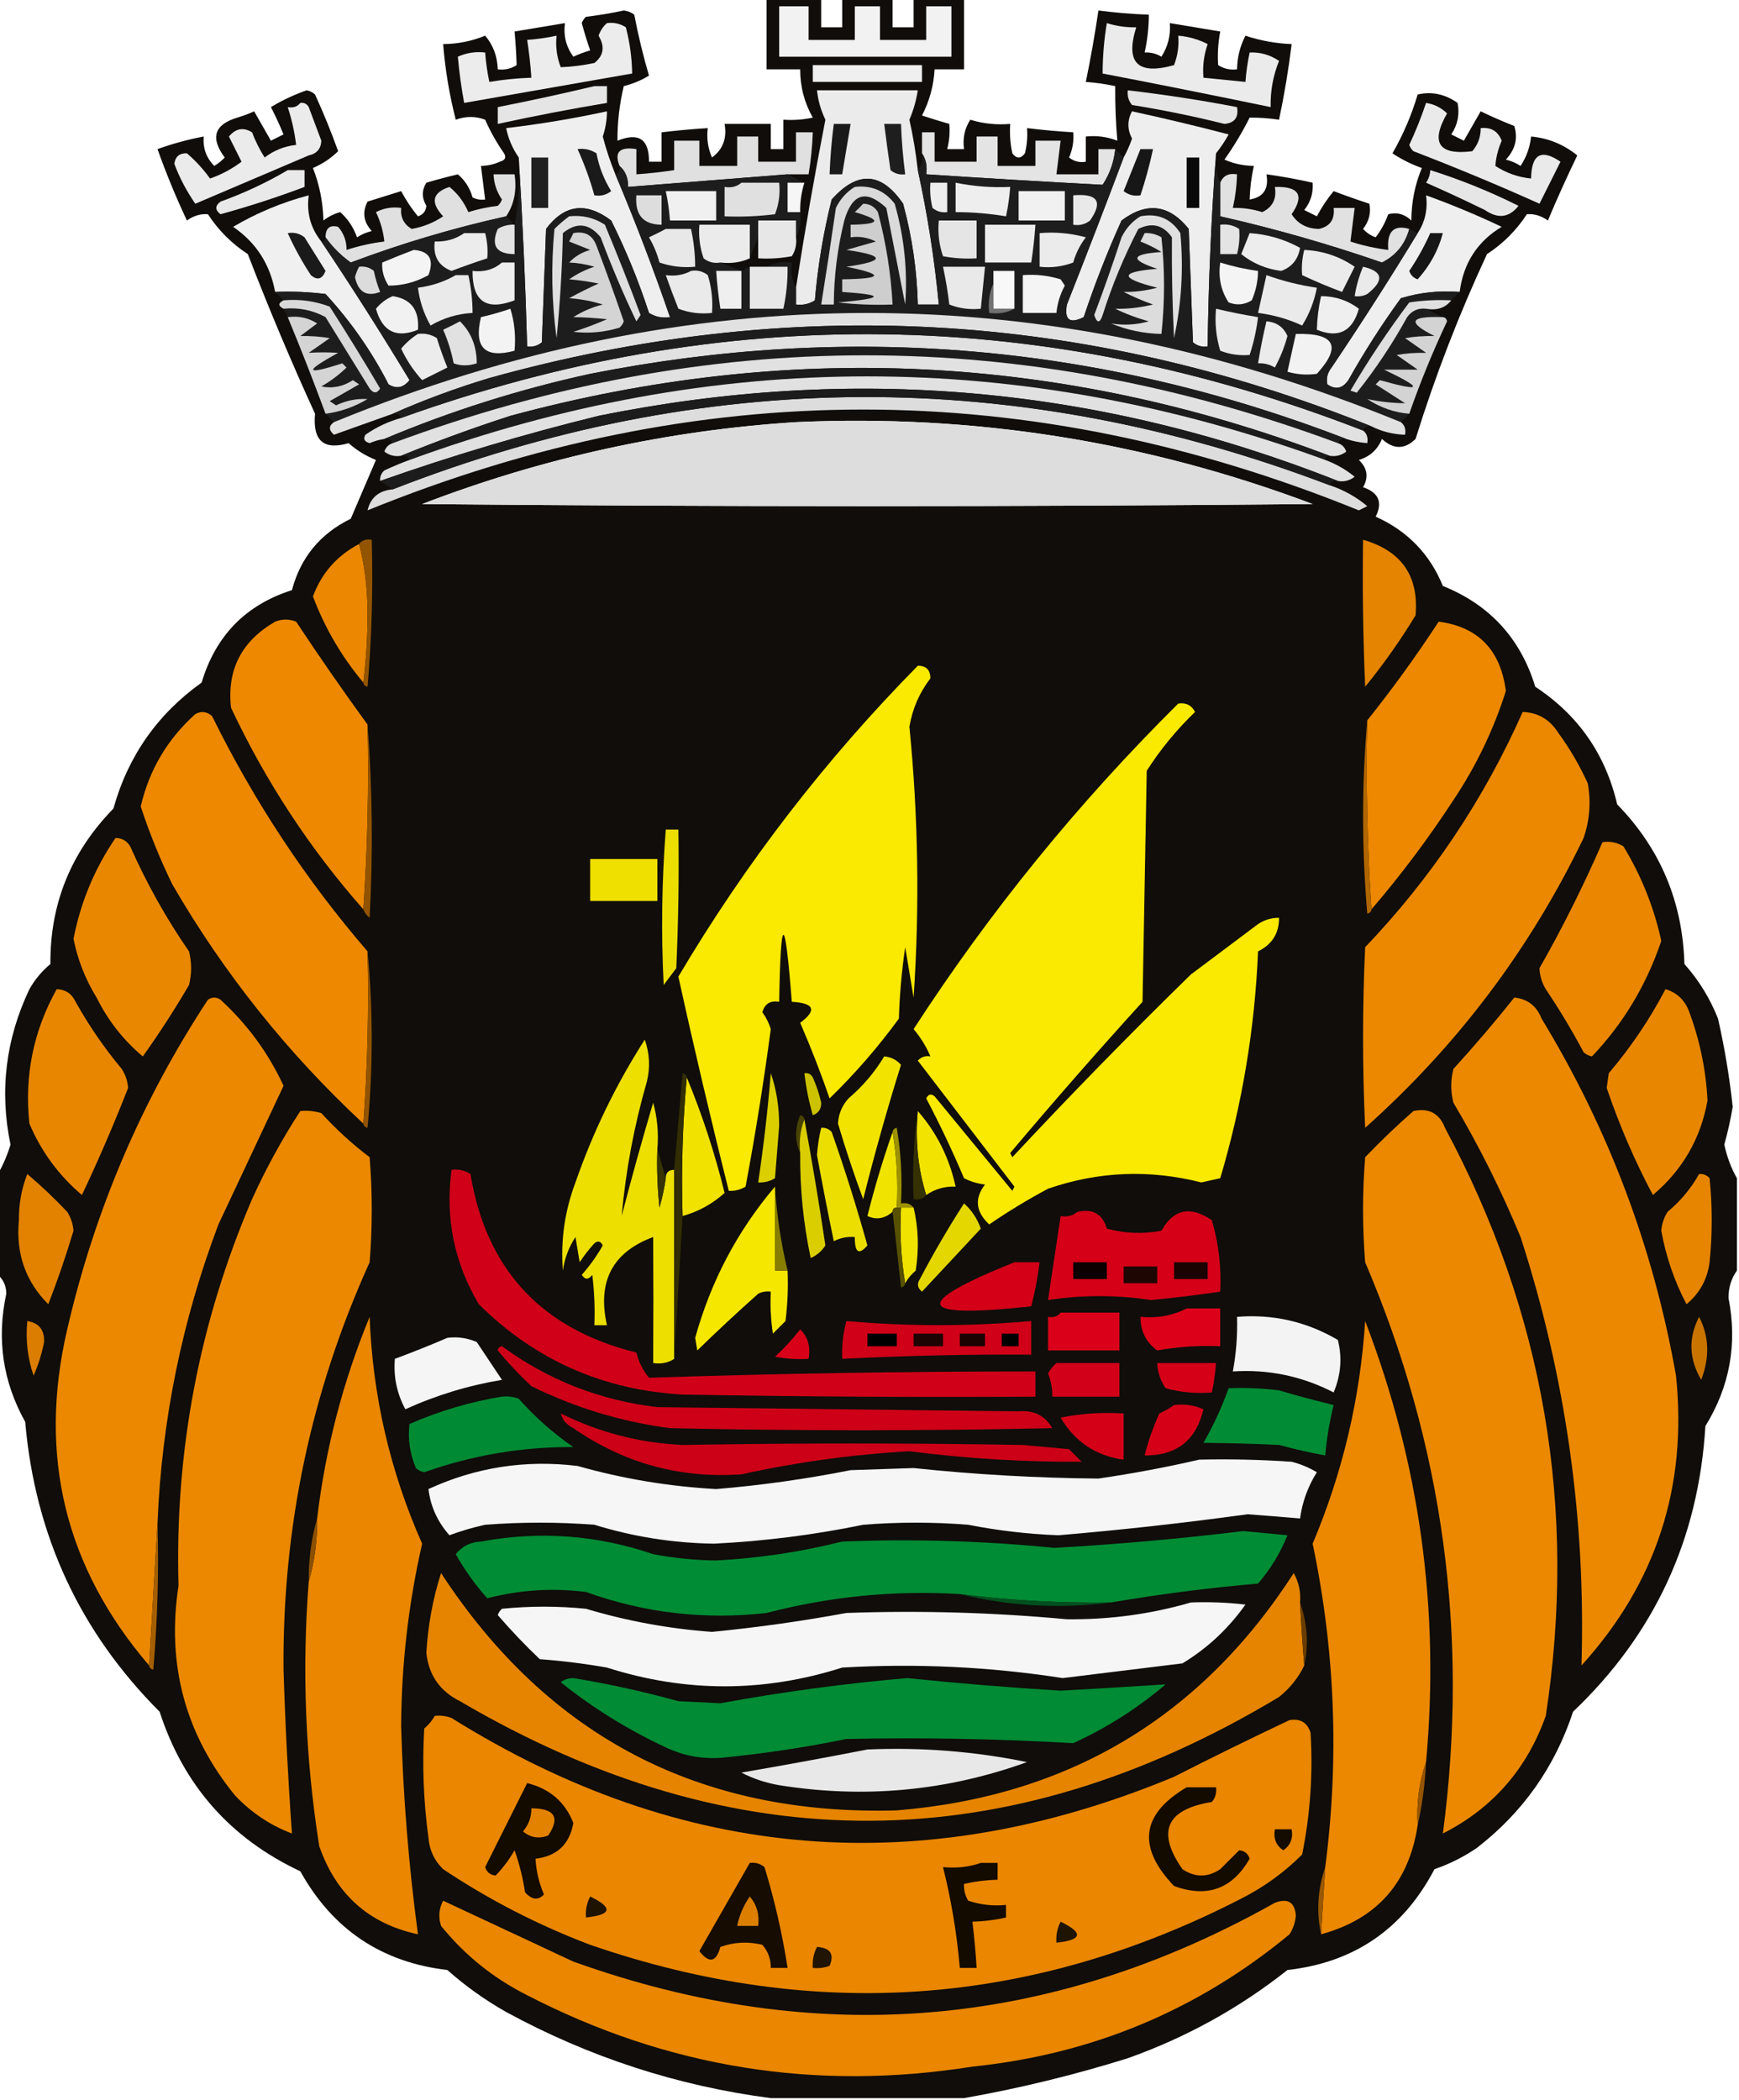 <?xml version="1.0" encoding="UTF-8"?>
<!DOCTYPE svg PUBLIC "-//W3C//DTD SVG 1.1//EN" "http://www.w3.org/Graphics/SVG/1.1/DTD/svg11.dtd">
<svg xmlns="http://www.w3.org/2000/svg" version="1.1" width="414px" height="500px" style="shape-rendering:geometricPrecision; text-rendering:geometricPrecision; image-rendering:optimizeQuality; fill-rule:evenodd; clip-rule:evenodd" xmlns:xlink="http://www.w3.org/1999/xlink">
<g><path style="opacity:0.961" fill="#080502" d="M 182.5,-0.5 C 186.833,-0.5 191.167,-0.5 195.5,-0.5C 195.5,1.833 195.5,4.167 195.5,6.5C 197.167,6.5 198.833,6.5 200.5,6.5C 200.5,4.167 200.5,1.833 200.5,-0.5C 204.5,-0.5 208.5,-0.5 212.5,-0.5C 212.5,1.833 212.5,4.167 212.5,6.5C 214.167,6.5 215.833,6.5 217.5,6.5C 217.5,4.167 217.5,1.833 217.5,-0.5C 221.5,-0.5 225.5,-0.5 229.5,-0.5C 229.5,5.167 229.5,10.833 229.5,16.5C 227.167,16.5 224.833,16.5 222.5,16.5C 222.281,20.378 221.281,24.044 219.5,27.5C 221.686,28.221 223.853,28.887 226,29.5C 226.18,31.488 226.014,33.488 225.5,35.5C 226.833,35.5 228.167,35.5 229.5,35.5C 229.148,32.927 229.648,30.594 231,28.5C 234.057,29.451 237.223,29.784 240.5,29.5C 240.337,31.857 240.503,34.19 241,36.5C 242,37.833 243,37.833 244,36.5C 244.495,34.527 244.662,32.527 244.5,30.5C 248.154,30.942 251.821,31.276 255.5,31.5C 255.682,33.591 255.348,35.591 254.5,37.5C 255.689,38.429 257.022,38.762 258.5,38.5C 258.5,36.5 258.5,34.5 258.5,32.5C 261.119,32.232 263.619,32.565 266,33.5C 265.633,29.254 265.467,24.92 265.5,20.5C 263.194,20.007 260.861,19.674 258.5,19.5C 259.66,13.86 260.66,8.193 261.5,2.5C 265.481,3.021 269.481,3.354 273.5,3.5C 273.492,6.545 273.159,9.545 272.5,12.5C 273.93,12.421 275.264,12.754 276.5,13.5C 278.054,11.067 278.72,8.4 278.5,5.5C 282.5,6.167 286.5,6.833 290.5,7.5C 289.992,10.176 289.825,12.843 290,15.5C 291.356,16.38 292.856,16.713 294.5,16.5C 294.539,13.679 295.205,11.012 296.5,8.5C 300.072,9.681 303.738,10.348 307.5,10.5C 306.757,16.546 305.757,22.546 304.5,28.5C 302.131,28.149 299.797,27.982 297.5,28C 295.765,31.467 293.765,34.8 291.5,38C 293.74,38.977 296.073,39.477 298.5,39.5C 297.908,42.127 297.575,44.794 297.5,47.5C 300.779,46.969 302.113,44.969 301.5,41.5C 305.197,42.008 308.864,42.675 312.5,43.5C 312.683,45.936 312.016,48.103 310.5,50C 311.5,50.5 312.5,51 313.5,51.5C 314.657,49.322 315.99,47.322 317.5,45.5C 320.332,46.581 323.165,47.581 326,48.5C 326.429,50.669 325.929,52.669 324.5,54.5C 325.328,55.415 326.328,56.081 327.5,56.5C 328.782,54.821 329.782,52.987 330.5,51C 332.567,50.464 334.401,50.964 336,52.5C 336.017,48.107 336.85,43.94 338.5,40C 336,39.115 333.667,37.948 331.5,36.5C 334.051,32.065 336.051,27.399 337.5,22.5C 340.849,21.727 344.016,22.394 347,24.5C 347.537,27.187 347.037,29.687 345.5,32C 346.5,32.5 347.5,33 348.5,33.5C 349.833,31.167 351.167,28.833 352.5,26.5C 355.125,27.764 357.792,28.93 360.5,30C 361.412,32.906 360.746,35.573 358.5,38C 359.766,38.309 360.933,38.809 362,39.5C 363.411,37.35 364.245,35.016 364.5,32.5C 368.604,32.884 372.271,34.384 375.5,37C 373.033,42.101 370.7,47.267 368.5,52.5C 366.922,51.359 365.256,50.859 363.5,51C 361,54.833 357.833,58 354,60.5C 347.34,74.82 341.673,89.487 337,104.5C 334.413,107.034 331.747,107.034 329,104.5C 327.96,107.04 326.126,108.707 323.5,109.5C 325.533,111.452 325.866,113.618 324.5,116C 328.223,117.259 329.223,119.592 327.5,123C 335.056,126.389 340.389,131.889 343.5,139.5C 354.658,143.992 361.992,151.992 365.5,163.5C 375.716,170.221 382.216,179.554 385,191.5C 395.259,202.027 400.593,214.694 401,229.5C 404.419,233.331 407.086,237.665 409,242.5C 410.575,249.432 411.742,256.432 412.5,263.5C 411.992,266.534 411.325,269.534 410.5,272.5C 411.134,275.416 412.134,278.082 413.5,280.5C 413.5,287.833 413.5,295.167 413.5,302.5C 412.163,304.349 411.497,306.516 411.5,309C 413.649,319.919 411.816,330.086 406,339.5C 404.378,366.403 393.878,389.07 374.5,407.5C 370.149,420.71 362.482,431.544 351.5,440C 348.392,442.106 345.059,443.772 341.5,445C 334.058,459.217 322.391,467.217 306.5,469C 295.057,478.058 282.39,485.058 268.5,490C 255.579,494.033 242.579,497.2 229.5,499.5C 214.167,499.5 198.833,499.5 183.5,499.5C 161.305,496.602 140.305,489.769 120.5,479C 115.481,476.157 110.814,472.824 106.5,469C 90.849,467.169 79.182,459.336 71.5,445.5C 54.84,437.674 43.673,425.007 38,407.5C 19.009,388.509 8.342,365.509 6,338.5C 0.671,328.959 -0.829,318.793 1.5,308C 1.475,306.124 0.809,304.624 -0.5,303.5C -0.5,295.5 -0.5,287.5 -0.5,279.5C 0.727,277.368 1.727,275.034 2.5,272.5C -0.152,259.729 1.348,247.396 7,235.5C 8.29,233.208 9.957,231.208 12,229.5C 11.889,215.181 16.889,202.848 27,192.5C 30.473,180.028 37.472,170.028 48,162.5C 51.353,151.315 58.52,143.982 69.5,140.5C 71.562,132.721 76.228,127.055 83.5,123.5C 85.5,118.833 87.5,114.167 89.5,109.5C 87.099,108.549 84.932,107.216 83,105.5C 77.07,107.249 74.403,104.916 75,98.5C 69.277,85.996 63.943,73.33 59,60.5C 55.167,58 52,54.833 49.5,51C 47.745,50.859 46.078,51.359 44.5,52.5C 41.877,46.924 39.543,41.257 37.5,35.5C 41.086,34.207 44.752,33.207 48.5,32.5C 48.264,35.226 49.097,37.559 51,39.5C 51.925,38.953 52.758,38.287 53.5,37.5C 50.008,32.811 51.008,29.645 56.5,28C 57.872,27.598 59.205,27.098 60.5,26.5C 61.833,28.833 63.167,31.167 64.5,33.5C 65.5,33 66.5,32.5 67.5,32C 66.6,29.808 65.6,27.642 64.5,25.5C 67.17,23.884 70.004,22.551 73,21.5C 73.772,21.645 74.439,21.978 75,22.5C 77.029,26.92 78.862,31.42 80.5,36C 78.768,37.695 76.768,39.028 74.5,40C 76.057,43.978 76.89,48.145 77,52.5C 78.194,51.57 79.527,50.903 81,50.5C 82.819,52.126 84.152,54.126 85,56.5C 86.067,55.809 87.234,55.309 88.5,55C 86.536,52.833 86.202,50.499 87.5,48C 90.172,47.166 92.839,46.332 95.5,45.5C 96.657,47.678 97.99,49.678 99.5,51.5C 100.72,51.113 101.387,50.28 101.5,49C 100.394,47.118 100.394,45.284 101.5,43.5C 103.976,42.771 106.476,42.104 109,41.5C 110.713,42.954 111.88,44.788 112.5,47C 113.448,47.483 114.448,47.65 115.5,47.5C 115.167,44.833 114.833,42.167 114.5,39.5C 116.06,39.481 117.56,39.148 119,38.5C 120.257,38.15 120.591,37.483 120,36.5C 118.247,33.995 116.747,31.329 115.5,28.5C 113.229,27.637 110.895,27.637 108.5,28.5C 106.985,22.59 105.985,16.59 105.5,10.5C 108.959,10.469 112.292,9.802 115.5,8.5C 117.401,10.728 118.401,13.395 118.5,16.5C 120.144,16.713 121.644,16.38 123,15.5C 122.917,12.881 122.75,10.214 122.5,7.5C 126.5,6.833 130.5,6.167 134.5,5.5C 134.104,8.482 134.771,11.149 136.5,13.5C 137.795,12.902 139.128,12.402 140.5,12C 139.773,9.876 139.106,7.709 138.5,5.5C 138.709,4.914 139.043,4.414 139.5,4C 142.525,3.639 145.525,3.139 148.5,2.5C 149.442,2.608 150.275,2.941 151,3.5C 151.94,8.424 153.106,13.257 154.5,18C 152.661,19.132 150.661,19.965 148.5,20.5C 147.468,24.828 146.968,29.161 147,33.5C 152.048,31.453 154.548,33.119 154.5,38.5C 155.5,38.5 156.5,38.5 157.5,38.5C 157.5,36.167 157.5,33.833 157.5,31.5C 161.154,31.058 164.821,30.724 168.5,30.5C 168.192,32.924 168.526,35.257 169.5,37.5C 172.106,35.582 173.106,32.916 172.5,29.5C 176.167,29.5 179.833,29.5 183.5,29.5C 183.5,31.5 183.5,33.5 183.5,35.5C 184.5,35.5 185.5,35.5 186.5,35.5C 186.5,33.167 186.5,30.833 186.5,28.5C 188.857,28.663 191.19,28.497 193.5,28C 191.488,24.452 190.488,20.619 190.5,16.5C 187.833,16.5 185.167,16.5 182.5,16.5C 182.5,10.833 182.5,5.167 182.5,-0.5 Z M 189.5,100.5 C 231.879,98.577 272.879,105.077 312.5,120C 241.833,120.667 171.167,120.667 100.5,120C 129.296,108.943 158.963,102.443 189.5,100.5 Z"/></g>
<g><path style="opacity:1" fill="#f2f2f2" d="M 185.5,1.5 C 187.833,1.5 190.167,1.5 192.5,1.5C 192.5,4.167 192.5,6.833 192.5,9.5C 196.167,9.5 199.833,9.5 203.5,9.5C 203.5,6.833 203.5,4.167 203.5,1.5C 205.5,1.5 207.5,1.5 209.5,1.5C 209.5,4.167 209.5,6.833 209.5,9.5C 213.167,9.5 216.833,9.5 220.5,9.5C 220.5,6.833 220.5,4.167 220.5,1.5C 222.5,1.5 224.5,1.5 226.5,1.5C 226.5,5.5 226.5,9.5 226.5,13.5C 212.833,13.5 199.167,13.5 185.5,13.5C 185.5,9.5 185.5,5.5 185.5,1.5 Z"/></g>
<g><path style="opacity:1" fill="#ececec" d="M 144.5,5.5 C 146.144,5.286 147.644,5.62 149,6.5C 149.936,10.114 150.436,13.78 150.5,17.5C 137.164,19.834 123.831,22.167 110.5,24.5C 109.819,20.803 109.319,17.136 109,13.5C 111.041,12.577 113.208,12.244 115.5,12.5C 115.674,14.861 116.007,17.194 116.5,19.5C 119.807,18.949 123.14,18.616 126.5,18.5C 126.296,15.482 125.963,12.482 125.5,9.5C 127.861,9.326 130.194,8.993 132.5,8.5C 132.232,11.119 132.565,13.619 133.5,16C 136.112,15.902 138.779,15.568 141.5,15C 143.723,13.248 144.057,11.082 142.5,8.5C 142.942,7.261 143.609,6.261 144.5,5.5 Z"/></g>
<g><path style="opacity:1" fill="#ebebeb" d="M 263.5,5.5 C 265.764,6.219 268.097,6.552 270.5,6.5C 267.847,14.949 270.847,17.949 279.5,15.5C 280.374,13.253 280.708,10.92 280.5,8.5C 282.96,8.699 285.293,9.365 287.5,10.5C 286.607,13.084 286.274,15.751 286.5,18.5C 289.833,18.833 293.167,19.167 296.5,19.5C 296.674,17.139 297.007,14.806 297.5,12.5C 300.059,12.39 302.392,13.056 304.5,14.5C 303.079,18.028 302.412,21.695 302.5,25.5C 289.186,22.741 275.852,20.074 262.5,17.5C 262.505,13.466 262.838,9.466 263.5,5.5 Z"/></g>
<g><path style="opacity:1" fill="#efefef" d="M 193.5,15.5 C 202.167,15.5 210.833,15.5 219.5,15.5C 219.5,16.833 219.5,18.167 219.5,19.5C 210.833,19.5 202.167,19.5 193.5,19.5C 193.5,18.167 193.5,16.833 193.5,15.5 Z"/></g>
<g><path style="opacity:1" fill="#e5e5e5" d="M 141.5,20.5 C 142.5,20.5 143.5,20.5 144.5,20.5C 144.5,21.833 144.5,23.167 144.5,24.5C 135.78,25.953 127.113,27.62 118.5,29.5C 118.5,28.167 118.5,26.833 118.5,25.5C 126.315,23.959 133.982,22.292 141.5,20.5 Z"/></g>
<g><path style="opacity:1" fill="#e5e5e5" d="M 268.5,21.5 C 277.214,22.512 285.881,23.845 294.5,25.5C 294.915,27.948 293.915,29.281 291.5,29.5C 284.228,27.682 276.895,26.182 269.5,25C 268.663,23.989 268.33,22.822 268.5,21.5 Z"/></g>
<g><path style="opacity:1" fill="#ebebeb" d="M 218.5,40.5 C 220.815,51.056 222.481,61.723 223.5,72.5C 221.833,72.5 220.167,72.5 218.5,72.5C 218.302,64.371 217.136,56.371 215,48.5C 209.833,40.921 204.167,40.588 198,47.5C 196.018,55.391 194.685,63.391 194,71.5C 192.644,72.38 191.144,72.713 189.5,72.5C 189.5,71.167 189.5,69.833 189.5,68.5C 191.576,55.121 193.909,41.787 196.5,28.5C 195.423,26.271 194.756,23.937 194.5,21.5C 202.5,21.5 210.5,21.5 218.5,21.5C 218.134,23.905 217.467,26.238 216.5,28.5C 217.384,32.473 218.051,36.473 218.5,40.5 Z"/></g>
<g><path style="opacity:1" fill="#ebebeb" d="M 71.5,24.5 C 72.376,24.369 73.043,24.703 73.5,25.5C 74.503,28.172 75.503,30.838 76.5,33.5C 76.41,35.425 75.41,36.592 73.5,37C 64.5,40.833 55.5,44.667 46.5,48.5C 44.444,45.555 42.777,42.388 41.5,39C 41.734,37.268 42.734,36.434 44.5,36.5C 46.555,38.261 48.389,40.261 50,42.5C 52.722,41.556 55.222,40.222 57.5,38.5C 56.5,36.5 55.5,34.5 54.5,32.5C 56.122,30.561 57.956,30.228 60,31.5C 60.815,33.623 61.815,35.623 63,37.5C 65.235,35.798 67.735,34.798 70.5,34.5C 70.127,31.426 69.461,28.426 68.5,25.5C 69.791,25.737 70.791,25.404 71.5,24.5 Z"/></g>
<g><path style="opacity:1" fill="#eaeaea" d="M 339.5,24.5 C 341.423,24.795 343.09,25.628 344.5,27C 340.5,34 342.5,37 350.5,36C 351.861,34.416 352.528,32.582 352.5,30.5C 354.971,30.233 356.638,31.233 357.5,33.5C 356.638,35.51 356.138,37.51 356,39.5C 358.587,41.196 361.421,42.196 364.5,42.5C 364.592,36.703 366.925,35.37 371.5,38.5C 369.827,41.868 368.16,45.202 366.5,48.5C 356.615,44.057 346.615,39.891 336.5,36C 336.043,35.586 335.709,35.086 335.5,34.5C 337.036,31.223 338.369,27.889 339.5,24.5 Z"/></g>
<g><path style="opacity:1" fill="#efefef" d="M 146.5,41.5 C 151.241,52.729 155.574,64.062 159.5,75.5C 157.712,75.785 156.045,75.452 154.5,74.5C 152.035,66.909 149.035,59.576 145.5,52.5C 139.543,47.995 134.376,48.661 130,54.5C 129.667,63.5 129.333,72.5 129,81.5C 127.989,82.337 126.822,82.67 125.5,82.5C 125.073,67.333 124.406,52.333 123.5,37.5C 122.011,35.355 121.011,33.022 120.5,30.5C 128.56,29.555 136.56,28.221 144.5,26.5C 144.489,28.547 144.156,30.547 143.5,32.5C 144.308,35.592 145.308,38.592 146.5,41.5 Z"/></g>
<g><path style="opacity:1" fill="#eeeeee" d="M 289.5,36.5 C 288.37,51.657 287.703,66.99 287.5,82.5C 286.178,82.67 285.011,82.337 284,81.5C 283.667,72.5 283.333,63.5 283,54.5C 278.321,48.665 272.988,47.998 267,52.5C 263.608,60.009 260.608,67.675 258,75.5C 254.667,77.167 253.333,76.167 254,72.5C 258.606,60.844 263.106,49.177 267.5,37.5C 268.289,36.085 268.956,34.585 269.5,33C 268.355,30.801 268.355,28.635 269.5,26.5C 277.195,28.174 284.862,30.007 292.5,32C 291.614,33.615 290.614,35.115 289.5,36.5 Z"/></g>
<g><path style="opacity:1" fill="#1a1a1a" d="M 198.5,29.5 C 199.833,29.5 201.167,29.5 202.5,29.5C 201.833,33.5 201.167,37.5 200.5,41.5C 199.5,41.5 198.5,41.5 197.5,41.5C 197.646,37.481 197.979,33.481 198.5,29.5 Z"/></g>
<g><path style="opacity:1" fill="#1e1e1e" d="M 210.5,29.5 C 211.833,29.5 213.167,29.5 214.5,29.5C 214.646,33.519 214.979,37.519 215.5,41.5C 214.178,41.67 213.011,41.337 212,40.5C 211.452,36.83 210.952,33.163 210.5,29.5 Z"/></g>
<g><path style="opacity:1" fill="#e0e0e0" d="M 187.5,41.5 C 174.846,42.496 162.18,43.496 149.5,44.5C 149.598,42.447 148.931,40.78 147.5,39.5C 146.176,36.205 147.509,34.872 151.5,35.5C 151.5,37.5 151.5,39.5 151.5,41.5C 154.518,41.296 157.518,40.963 160.5,40.5C 160.5,38.167 160.5,35.833 160.5,33.5C 162.5,33.5 164.5,33.5 166.5,33.5C 166.5,35.5 166.5,37.5 166.5,39.5C 169.5,39.5 172.5,39.5 175.5,39.5C 175.5,37.167 175.5,34.833 175.5,32.5C 177.167,32.5 178.833,32.5 180.5,32.5C 180.5,34.5 180.5,36.5 180.5,38.5C 183.5,38.5 186.5,38.5 189.5,38.5C 189.5,36.167 189.5,33.833 189.5,31.5C 190.833,31.5 192.167,31.5 193.5,31.5C 193.384,34.86 193.051,38.193 192.5,41.5C 190.833,41.5 189.167,41.5 187.5,41.5 Z"/></g>
<g><path style="opacity:1" fill="#e4e4e4" d="M 265.5,35.5 C 265.196,38.579 264.196,41.413 262.5,44C 248.516,43.26 234.516,42.426 220.5,41.5C 220.784,39.585 220.451,37.919 219.5,36.5C 219.5,34.833 219.5,33.167 219.5,31.5C 220.5,31.5 221.5,31.5 222.5,31.5C 222.5,33.833 222.5,36.167 222.5,38.5C 225.833,38.5 229.167,38.5 232.5,38.5C 232.5,36.5 232.5,34.5 232.5,32.5C 234.167,32.5 235.833,32.5 237.5,32.5C 237.5,34.833 237.5,37.167 237.5,39.5C 240.5,39.5 243.5,39.5 246.5,39.5C 246.5,37.5 246.5,35.5 246.5,33.5C 248.5,33.5 250.5,33.5 252.5,33.5C 252.167,36.167 251.833,38.833 251.5,41.5C 254.833,41.5 258.167,41.5 261.5,41.5C 261.5,39.5 261.5,37.5 261.5,35.5C 262.833,35.5 264.167,35.5 265.5,35.5 Z"/></g>
<g><path style="opacity:1" fill="#1a1a1a" d="M 137.5,35.5 C 139.144,35.286 140.644,35.62 142,36.5C 142.606,39.713 143.773,42.713 145.5,45.5C 144.311,46.429 142.978,46.762 141.5,46.5C 140.452,42.736 139.119,39.069 137.5,35.5 Z"/></g>
<g><path style="opacity:1" fill="#171717" d="M 271.5,35.5 C 272.5,35.5 273.5,35.5 274.5,35.5C 273.699,39.235 272.699,42.901 271.5,46.5C 270.022,46.762 268.689,46.429 267.5,45.5C 268.849,42.141 270.182,38.808 271.5,35.5 Z"/></g>
<g><path style="opacity:1" fill="#e9e9e9" d="M 68.5,40.5 C 69.833,40.5 71.167,40.5 72.5,40.5C 72.5,41.833 72.5,43.167 72.5,44.5C 65.859,47 59.193,49.167 52.5,51C 51.167,50 51.167,49 52.5,48C 58.149,45.961 63.483,43.461 68.5,40.5 Z"/></g>
<g><path style="opacity:1" fill="#e0e0e0" d="M 120.5,51.5 C 107.928,54.282 95.594,57.948 83.5,62.5C 81.145,60.812 79.145,58.812 77.5,56.5C 77.511,54.314 78.511,53.481 80.5,54C 81.861,55.584 82.528,57.418 82.5,59.5C 85.426,58.539 88.426,57.873 91.5,57.5C 91.244,55.063 90.577,52.729 89.5,50.5C 91.396,49.534 93.396,49.201 95.5,49.5C 95.291,51.714 96.124,53.381 98,54.5C 100.749,54.026 103.249,53.026 105.5,51.5C 102.405,48.194 102.905,45.861 107,44.5C 108.938,46.058 110.438,48.058 111.5,50.5C 113.776,49.787 116.109,49.287 118.5,49C 118.957,48.586 119.291,48.086 119.5,47.5C 118.253,45.677 117.586,43.677 117.5,41.5C 119.167,41.5 120.833,41.5 122.5,41.5C 123.069,45.329 122.402,48.663 120.5,51.5 Z"/></g>
<g><path style="opacity:1" fill="#e1e1e1" d="M 335.5,54.5 C 334.511,58.157 332.344,60.824 329,62.5C 316.355,58.118 303.522,54.451 290.5,51.5C 290.5,48.833 290.5,46.167 290.5,43.5C 291.183,41.824 292.517,41.157 294.5,41.5C 294.425,44.206 294.092,46.873 293.5,49.5C 295.884,49.443 298.218,49.777 300.5,50.5C 302.975,49.323 303.975,47.323 303.5,44.5C 309.26,44.336 310.594,46.502 307.5,51C 308.928,53.274 311.095,54.441 314,54.5C 316.633,53.911 317.8,52.244 317.5,49.5C 319.167,49.5 320.833,49.5 322.5,49.5C 322.167,52.167 321.833,54.833 321.5,57.5C 324.426,58.461 327.426,59.127 330.5,59.5C 330.133,55.119 331.799,53.452 335.5,54.5 Z"/></g>
<g><path style="opacity:1" fill="#e6e6e6" d="M 340.5,40.5 C 347.725,42.779 354.725,45.612 361.5,49C 359.306,51.827 356.639,52.16 353.5,50C 348.866,47.734 344.199,45.568 339.5,43.5C 340.127,42.583 340.461,41.583 340.5,40.5 Z"/></g>
<g><path style="opacity:1" fill="#f0f0f0" d="M 76.5,57.5 C 83.739,68.303 90.739,79.303 97.5,90.5C 96.032,92.333 94.365,92.666 92.5,91.5C 88.474,83.643 83.474,76.476 77.5,70C 73.514,69.501 69.514,69.335 65.5,69.5C 64.29,62.903 60.957,57.736 55.5,54C 61.158,50.671 67.158,48.171 73.5,46.5C 72.944,50.666 73.944,54.332 76.5,57.5 Z"/></g>
<g><path style="opacity:1" fill="#efefef" d="M 347.5,69.5 C 342.703,69.121 338.036,69.621 333.5,71C 328.959,77.246 324.792,83.746 321,90.5C 319.604,92.527 317.938,92.86 316,91.5C 315.685,90.092 316.018,88.759 317,87.5C 324.093,76.975 330.927,66.308 337.5,55.5C 339.268,52.837 339.935,49.837 339.5,46.5C 345.62,48.707 351.62,51.207 357.5,54C 351.708,57.489 348.374,62.656 347.5,69.5 Z"/></g>
<g><path style="opacity:1" fill="#1a1a1a" d="M 68.5,55.5 C 69.978,55.238 71.311,55.571 72.5,56.5C 74.167,59.167 75.833,61.833 77.5,64.5C 76.711,66.488 75.544,66.821 74,65.5C 71.888,62.273 70.055,58.94 68.5,55.5 Z"/></g>
<g><path style="opacity:1" fill="#161616" d="M 340.5,55.5 C 341.5,55.5 342.5,55.5 343.5,55.5C 342.405,59.611 340.405,63.278 337.5,66.5C 336.5,66.167 335.833,65.5 335.5,64.5C 337.432,61.634 339.099,58.634 340.5,55.5 Z"/></g>
<g><path style="opacity:1" fill="#1d1d1d" d="M 265.5,35.5 C 266.167,36.167 266.833,36.833 267.5,37.5C 263.106,49.177 258.606,60.844 254,72.5C 253.333,76.167 254.667,77.167 258,75.5C 260.608,67.675 263.608,60.009 267,52.5C 272.988,47.998 278.321,48.665 283,54.5C 283.333,63.5 283.667,72.5 284,81.5C 285.011,82.337 286.178,82.67 287.5,82.5C 287.703,66.99 288.37,51.657 289.5,36.5C 289.198,39.059 289.532,41.393 290.5,43.5C 290.5,46.167 290.5,48.833 290.5,51.5C 303.522,54.451 316.355,58.118 329,62.5C 332.344,60.824 334.511,58.157 335.5,54.5C 336.167,54.833 336.833,55.167 337.5,55.5C 330.927,66.308 324.093,76.975 317,87.5C 316.018,88.759 315.685,90.092 316,91.5C 317.938,92.86 319.604,92.527 321,90.5C 324.792,83.746 328.959,77.246 333.5,71C 338.036,69.621 342.703,69.121 347.5,69.5C 346.833,70.167 346.167,70.833 345.5,71.5C 342.15,71.335 338.817,71.502 335.5,72C 330.441,78.728 325.774,85.728 321.5,93C 322,93.167 322.5,93.333 323,93.5C 327.486,87.874 331.486,81.874 335,75.5C 336.11,73.963 337.61,73.296 339.5,73.5C 340.833,74.167 342.167,74.833 343.5,75.5C 335.562,75.202 334.895,76.702 341.5,80C 339.064,79.947 336.731,80.113 334.5,80.5C 336.167,81.667 337.833,82.833 339.5,84C 337.064,83.947 334.731,84.113 332.5,84.5C 334.167,85.667 335.833,86.833 337.5,88C 334.833,88 332.167,88 329.5,88C 339.018,92.533 338.684,93.366 328.5,90.5C 328.167,90.833 327.833,91.167 327.5,91.5C 329.833,93 332.167,94.5 334.5,96C 331.437,95.957 328.437,95.623 325.5,95C 328.561,97.035 331.895,98.201 335.5,98.5C 334.833,99.167 334.167,99.833 333.5,100.5C 248.775,65.844 164.109,65.844 79.5,100.5C 78.833,99.833 78.167,99.167 77.5,98.5C 81.061,98.035 84.395,96.868 87.5,95C 84.937,94.846 82.437,95.346 80,96.5C 79.5,96.167 79,95.833 78.5,95.5C 80.833,94.167 83.167,92.833 85.5,91.5C 85,91.167 84.5,90.833 84,90.5C 81.67,92.043 79.17,92.543 76.5,92C 78.717,90.732 80.717,89.232 82.5,87.5C 82.167,87.167 81.833,86.833 81.5,86.5C 72.612,89.358 72.279,88.524 80.5,84C 78.144,83.845 75.811,83.845 73.5,84C 75.167,82.833 76.833,81.667 78.5,80.5C 76.269,80.113 73.936,79.947 71.5,80C 72.833,79 74.167,78 75.5,77C 73.406,75.648 71.073,75.148 68.5,75.5C 68.167,74.833 67.833,74.167 67.5,73.5C 71.064,73.151 74.398,73.817 77.5,75.5C 81,81.167 84.5,86.833 88,92.5C 88.893,93.711 89.726,93.711 90.5,92.5C 86.625,85.916 82.625,79.416 78.5,73C 74.974,71.663 71.308,71.163 67.5,71.5C 66.833,70.833 66.167,70.167 65.5,69.5C 69.514,69.335 73.514,69.501 77.5,70C 83.474,76.476 88.474,83.643 92.5,91.5C 94.365,92.666 96.032,92.333 97.5,90.5C 90.739,79.303 83.739,68.303 76.5,57.5C 77.167,57.5 77.5,57.167 77.5,56.5C 79.145,58.812 81.145,60.812 83.5,62.5C 95.594,57.948 107.928,54.282 120.5,51.5C 121.167,52.167 121.833,52.833 122.5,53.5C 123.488,48.359 123.821,43.026 123.5,37.5C 124.406,52.333 125.073,67.333 125.5,82.5C 126.822,82.67 127.989,82.337 129,81.5C 129.333,72.5 129.667,63.5 130,54.5C 134.376,48.661 139.543,47.995 145.5,52.5C 149.035,59.576 152.035,66.909 154.5,74.5C 156.045,75.452 157.712,75.785 159.5,75.5C 155.574,64.062 151.241,52.729 146.5,41.5C 147.338,41.158 147.672,40.492 147.5,39.5C 148.931,40.78 149.598,42.447 149.5,44.5C 162.18,43.496 174.846,42.496 187.5,41.5C 188.833,42.167 190.167,42.833 191.5,43.5C 190.167,43.5 188.833,43.5 187.5,43.5C 187.5,45.833 187.5,48.167 187.5,50.5C 188.5,50.5 189.5,50.5 190.5,50.5C 190.795,52.735 190.461,54.735 189.5,56.5C 189.5,55.167 189.5,53.833 189.5,52.5C 186.5,52.5 183.5,52.5 180.5,52.5C 180.5,53.833 180.5,55.167 180.5,56.5C 179.833,58.167 179.167,59.833 178.5,61.5C 178.5,58.833 178.5,56.167 178.5,53.5C 174.5,53.5 170.5,53.5 166.5,53.5C 166.274,56.249 166.607,58.916 167.5,61.5C 168.689,62.429 170.022,62.762 171.5,62.5C 173.167,63.167 174.833,63.833 176.5,64.5C 177.167,64.167 177.833,63.833 178.5,63.5C 178.5,66.833 178.5,70.167 178.5,73.5C 181.167,73.5 183.833,73.5 186.5,73.5C 187.207,70.214 187.54,66.881 187.5,63.5C 185.833,63.5 184.167,63.5 182.5,63.5C 184.265,62.539 186.265,62.205 188.5,62.5C 188.205,64.735 188.539,66.735 189.5,68.5C 189.5,69.833 189.5,71.167 189.5,72.5C 191.144,72.713 192.644,72.38 194,71.5C 194.685,63.391 196.018,55.391 198,47.5C 204.167,40.588 209.833,40.921 215,48.5C 217.136,56.371 218.302,64.371 218.5,72.5C 220.167,72.5 221.833,72.5 223.5,72.5C 222.481,61.723 220.815,51.056 218.5,40.5C 219.434,39.432 219.768,38.099 219.5,36.5C 220.451,37.919 220.784,39.585 220.5,41.5C 234.516,42.426 248.516,43.26 262.5,44C 264.196,41.413 265.196,38.579 265.5,35.5 Z"/></g>
<g><path style="opacity:1" fill="#eaeaea" d="M 324.5,63.5 C 329.275,64.607 329.608,66.774 325.5,70C 324.552,70.483 323.552,70.65 322.5,70.5C 322.878,68.079 323.545,65.746 324.5,63.5 Z"/></g>
<g><path style="opacity:1" fill="#f8f8f8" d="M 241.5,73.5 C 239.833,73.5 238.167,73.5 236.5,73.5C 236.5,71.5 236.5,69.5 236.5,67.5C 236.5,66.5 236.5,65.5 236.5,64.5C 238.167,64.5 239.833,64.5 241.5,64.5C 241.5,67.5 241.5,70.5 241.5,73.5 Z"/></g>
<g><path style="opacity:1" fill="#efefef" d="M 176.5,64.5 C 176.5,67.5 176.5,70.5 176.5,73.5C 174.833,73.5 173.167,73.5 171.5,73.5C 171.037,70.518 170.704,67.518 170.5,64.5C 172.5,64.5 174.5,64.5 176.5,64.5 Z"/></g>
<g><path style="opacity:1" fill="#dcdcdc" d="M 85.5,63.5 C 86.822,63.33 87.989,63.663 89,64.5C 89.346,66.218 89.846,67.885 90.5,69.5C 87.295,70.725 85.295,69.558 84.5,66C 84.743,65.098 85.077,64.265 85.5,63.5 Z"/></g>
<g><path style="opacity:1" fill="#f4f4f4" d="M 290.5,62.5 C 293.417,63.417 296.417,64.084 299.5,64.5C 299.477,66.927 298.977,69.26 298,71.5C 296.274,72.576 294.441,72.743 292.5,72C 290.656,69.196 289.989,66.03 290.5,62.5 Z"/></g>
<g><path style="opacity:1" fill="#e9e9e9" d="M 224.5,63.5 C 227.833,63.5 231.167,63.5 234.5,63.5C 234.167,66.833 233.833,70.167 233.5,73.5C 230.881,73.768 228.381,73.435 226,72.5C 225.637,69.456 225.137,66.456 224.5,63.5 Z"/></g>
<g><path style="opacity:1" fill="#e7e7e7" d="M 178.5,63.5 C 179.833,63.5 181.167,63.5 182.5,63.5C 184.167,63.5 185.833,63.5 187.5,63.5C 187.54,66.881 187.207,70.214 186.5,73.5C 183.833,73.5 181.167,73.5 178.5,73.5C 178.5,70.167 178.5,66.833 178.5,63.5 Z"/></g>
<g><path style="opacity:1" fill="#ededed" d="M 119.5,62.5 C 120.5,62.5 121.5,62.5 122.5,62.5C 122.5,65.5 122.5,68.5 122.5,71.5C 115.756,74.067 112.422,71.734 112.5,64.5C 115.228,64.829 117.562,64.163 119.5,62.5 Z"/></g>
<g><path style="opacity:1" fill="#ebebeb" d="M 310.5,59.5 C 314.883,59.692 318.883,61.025 322.5,63.5C 321.498,65.51 320.498,67.51 319.5,69.5C 316.261,68.296 313.094,66.962 310,65.5C 309.82,63.512 309.986,61.512 310.5,59.5 Z"/></g>
<g><path style="opacity:1" fill="#f4f4f4" d="M 98.5,59.5 C 102.225,59.78 103.392,61.78 102,65.5C 98.998,67.171 95.831,68.004 92.5,68C 91.362,66.266 90.862,64.432 91,62.5C 93.567,61.413 96.067,60.413 98.5,59.5 Z"/></g>
<g><path style="opacity:1" fill="#ededed" d="M 297.5,55.5 C 301.732,55.778 305.732,56.944 309.5,59C 309.043,61.759 307.543,63.593 305,64.5C 301.373,64.021 298.207,62.687 295.5,60.5C 296.174,58.804 296.841,57.138 297.5,55.5 Z"/></g>
<g><path style="opacity:1" fill="#dfdfdf" d="M 135.5,51.5 C 138.602,51.154 141.435,51.821 144,53.5C 146.972,60.611 149.805,67.777 152.5,75C 152.167,75.5 151.833,76 151.5,76.5C 148.383,69.99 145.549,63.323 143,56.5C 140.271,53.136 137.271,52.803 134,55.5C 133.832,63.853 133.332,72.187 132.5,80.5C 131.335,71.853 131.168,63.186 132,54.5C 133.145,53.364 134.312,52.364 135.5,51.5 Z"/></g>
<g><path style="opacity:1" fill="#ebebeb" d="M 247.5,55.5 C 251.226,55.177 254.893,55.511 258.5,56.5C 257.123,58.289 256.123,60.289 255.5,62.5C 252.914,63.48 250.247,63.813 247.5,63.5C 247.5,60.833 247.5,58.167 247.5,55.5 Z"/></g>
<g><path style="opacity:1" fill="#e8e8e8" d="M 158.5,54.5 C 160.5,54.5 162.5,54.5 164.5,54.5C 165.159,57.455 165.492,60.455 165.5,63.5C 162.552,63.777 159.719,63.444 157,62.5C 156.443,60.385 155.609,58.385 154.5,56.5C 155.949,55.828 157.282,55.161 158.5,54.5 Z"/></g>
<g><path style="opacity:1" fill="#ececec" d="M 110.5,55.5 C 112.167,55.5 113.833,55.5 115.5,55.5C 116.014,57.512 116.18,59.512 116,61.5C 113.159,62.42 110.326,63.42 107.5,64.5C 104.401,63.315 103.068,60.982 103.5,57.5C 106.152,57.59 108.485,56.924 110.5,55.5 Z"/></g>
<g><path style="opacity:1" fill="#e4e4e4" d="M 290.5,53.5 C 292.144,53.286 293.644,53.62 295,54.5C 295.18,56.488 295.014,58.488 294.5,60.5C 293.167,60.5 291.833,60.5 290.5,60.5C 290.5,58.167 290.5,55.833 290.5,53.5 Z"/></g>
<g><path style="opacity:1" fill="#ededed" d="M 234.5,53.5 C 238.5,53.5 242.5,53.5 246.5,53.5C 246.296,56.518 245.963,59.518 245.5,62.5C 241.833,62.5 238.167,62.5 234.5,62.5C 234.5,59.5 234.5,56.5 234.5,53.5 Z"/></g>
<g><path style="opacity:1" fill="#ebebeb" d="M 178.5,61.5 C 176.393,62.468 174.059,62.802 171.5,62.5C 170.022,62.762 168.689,62.429 167.5,61.5C 166.607,58.916 166.274,56.249 166.5,53.5C 170.5,53.5 174.5,53.5 178.5,53.5C 178.5,56.167 178.5,58.833 178.5,61.5 Z"/></g>
<g><path style="opacity:1" fill="#e3e3e3" d="M 122.5,53.5 C 122.5,55.833 122.5,58.167 122.5,60.5C 118.156,60.474 116.822,58.474 118.5,54.5C 119.736,53.754 121.07,53.421 122.5,53.5 Z"/></g>
<g><path style="opacity:1" fill="#e0e0e0" d="M 271.5,51.5 C 275.594,50.705 278.761,52.038 281,55.5C 281.787,63.912 281.287,72.245 279.5,80.5C 279.098,72.529 278.931,64.529 279,56.5C 276.916,53.55 274.249,52.883 271,54.5C 267.587,61.068 264.753,67.901 262.5,75C 261.833,77 261.167,77 260.5,75C 262.8,68.897 264.966,62.73 267,56.5C 268.059,54.341 269.559,52.674 271.5,51.5 Z"/></g>
<g><path style="opacity:1" fill="#e5e5e5" d="M 223.5,52.5 C 226.5,52.5 229.5,52.5 232.5,52.5C 232.5,55.5 232.5,58.5 232.5,61.5C 229.813,61.664 227.146,61.497 224.5,61C 223.556,58.281 223.223,55.447 223.5,52.5 Z"/></g>
<g><path style="opacity:1" fill="#e7e7e7" d="M 189.5,56.5 C 189.714,58.144 189.38,59.644 188.5,61C 185.854,61.497 183.187,61.664 180.5,61.5C 180.5,59.833 180.5,58.167 180.5,56.5C 180.5,55.167 180.5,53.833 180.5,52.5C 183.5,52.5 186.5,52.5 189.5,52.5C 189.5,53.833 189.5,55.167 189.5,56.5 Z"/></g>
<g><path style="opacity:1" fill="#e9e9e9" d="M 255.5,46.5 C 261.319,46.003 262.652,48.003 259.5,52.5C 258.311,53.429 256.978,53.762 255.5,53.5C 255.5,51.167 255.5,48.833 255.5,46.5 Z"/></g>
<g><path style="opacity:1" fill="#dadada" d="M 203.5,44.5 C 207.426,44.047 210.592,45.38 213,48.5C 215.261,56.388 216.095,64.388 215.5,72.5C 213.999,64.828 212.499,57.161 211,49.5C 206.214,45.033 202.881,46.033 201,52.5C 199.371,59.069 198.538,65.735 198.5,72.5C 197.5,72.5 196.5,72.5 195.5,72.5C 196.729,64.852 197.896,57.185 199,49.5C 200.059,47.341 201.559,45.674 203.5,44.5 Z"/></g>
<g><path style="opacity:1" fill="#cecece" d="M 205.5,48.5 C 207.017,48.511 208.184,49.177 209,50.5C 210.926,57.721 212.092,65.054 212.5,72.5C 208.154,72.666 203.821,72.499 199.5,72C 210.496,71.033 210.829,70.2 200.5,69.5C 200.5,68.5 200.5,67.5 200.5,66.5C 210.277,66.353 210.611,65.353 201.5,63.5C 210.833,62.167 210.833,60.833 201.5,59.5C 203.833,58.833 206.167,58.167 208.5,57.5C 206.604,56.534 204.604,56.201 202.5,56.5C 202.5,55.5 202.5,54.5 202.5,53.5C 209.662,53.387 209.995,52.387 203.5,50.5C 204.243,49.818 204.909,49.151 205.5,48.5 Z"/></g>
<g><path style="opacity:1" fill="#dddddd" d="M 151.5,46.5 C 153.5,46.5 155.5,46.5 157.5,46.5C 157.5,48.833 157.5,51.167 157.5,53.5C 153.108,53.474 151.108,51.141 151.5,46.5 Z"/></g>
<g><path style="opacity:1" fill="#f1f1f1" d="M 242.5,45.5 C 246.167,45.5 249.833,45.5 253.5,45.5C 253.5,47.833 253.5,50.167 253.5,52.5C 249.833,52.5 246.167,52.5 242.5,52.5C 242.5,50.167 242.5,47.833 242.5,45.5 Z"/></g>
<g><path style="opacity:1" fill="#f0f0f0" d="M 158.5,45.5 C 162.5,45.5 166.5,45.5 170.5,45.5C 170.5,47.833 170.5,50.167 170.5,52.5C 166.833,52.5 163.167,52.5 159.5,52.5C 159.326,50.139 158.993,47.806 158.5,45.5 Z"/></g>
<g><path style="opacity:1" fill="#eeeeee" d="M 227.5,43.5 C 231.768,44.373 236.102,44.706 240.5,44.5C 240.326,46.861 239.993,49.194 239.5,51.5C 235.534,50.838 231.534,50.505 227.5,50.5C 227.5,48.167 227.5,45.833 227.5,43.5 Z"/></g>
<g><path style="opacity:1" fill="#e0e0e0" d="M 176.5,43.5 C 179.5,43.5 182.5,43.5 185.5,43.5C 185.768,46.119 185.435,48.619 184.5,51C 180.514,51.499 176.514,51.666 172.5,51.5C 172.5,49.167 172.5,46.833 172.5,44.5C 174.099,44.768 175.432,44.434 176.5,43.5 Z"/></g>
<g><path style="opacity:1" fill="#ededed" d="M 221.5,43.5 C 222.833,43.5 224.167,43.5 225.5,43.5C 225.5,45.833 225.5,48.167 225.5,50.5C 224.178,50.67 223.011,50.337 222,49.5C 221.505,47.527 221.338,45.527 221.5,43.5 Z"/></g>
<g><path style="opacity:1" fill="#f6f6f6" d="M 191.5,43.5 C 190.781,45.764 190.448,48.097 190.5,50.5C 189.5,50.5 188.5,50.5 187.5,50.5C 187.5,48.167 187.5,45.833 187.5,43.5C 188.833,43.5 190.167,43.5 191.5,43.5 Z"/></g>
<g><path style="opacity:1" fill="#090909" d="M 282.5,37.5 C 283.5,37.5 284.5,37.5 285.5,37.5C 285.5,41.5 285.5,45.5 285.5,49.5C 284.5,49.5 283.5,49.5 282.5,49.5C 282.5,45.5 282.5,41.5 282.5,37.5 Z"/></g>
<g><path style="opacity:1" fill="#212121" d="M 126.5,37.5 C 127.833,37.5 129.167,37.5 130.5,37.5C 130.5,41.5 130.5,45.5 130.5,49.5C 129.167,49.5 127.833,49.5 126.5,49.5C 126.5,45.5 126.5,41.5 126.5,37.5 Z"/></g>
<g><path style="opacity:1" fill="#eaeaea" d="M 164.5,64.5 C 165.978,64.238 167.311,64.571 168.5,65.5C 169.407,68.421 169.74,71.421 169.5,74.5C 166.753,74.813 164.086,74.48 161.5,73.5C 160.422,70.793 159.422,68.126 158.5,65.5C 160.735,65.795 162.735,65.461 164.5,64.5 Z"/></g>
<g><path style="opacity:1" fill="#f4f4f4" d="M 243.5,65.5 C 246.579,65.26 249.579,65.593 252.5,66.5C 252.833,67 253.167,67.5 253.5,68C 252.391,70.047 251.724,72.213 251.5,74.5C 248.833,74.5 246.167,74.5 243.5,74.5C 243.5,71.5 243.5,68.5 243.5,65.5 Z"/></g>
<g><path style="opacity:1" fill="#dcdcdc" d="M 272.5,55.5 C 273.93,55.421 275.264,55.754 276.5,56.5C 277.324,64.146 277.324,71.813 276.5,79.5C 272.283,79.411 268.283,78.577 264.5,77C 267.518,77.499 270.518,77.332 273.5,76.5C 270.727,75.748 268.06,74.748 265.5,73.5C 268.387,73.587 271.387,73.254 274.5,72.5C 272.096,71.65 269.763,70.65 267.5,69.5C 270.063,69.551 272.729,69.218 275.5,68.5C 266.446,66.227 266.446,64.727 275.5,64C 268.881,61.817 269.214,60.483 276.5,60C 274.941,59.02 273.274,58.187 271.5,57.5C 271.863,56.816 272.196,56.15 272.5,55.5 Z"/></g>
<g><path style="opacity:1" fill="#eaeaea" d="M 108.5,65.5 C 109.5,65.5 110.5,65.5 111.5,65.5C 112.159,68.455 112.492,71.455 112.5,74.5C 108.936,74.688 105.603,75.688 102.5,77.5C 100.899,74.696 99.899,71.696 99.5,68.5C 102.785,68.072 105.785,67.072 108.5,65.5 Z"/></g>
<g><path style="opacity:1" fill="#d4d4d4" d="M 136.5,55.5 C 139.238,54.965 141.072,55.965 142,58.5C 144.265,64.462 146.432,70.462 148.5,76.5C 148.291,77.086 147.957,77.586 147.5,78C 143.878,79.106 140.211,79.439 136.5,79C 139.257,78.122 141.924,77.122 144.5,76C 141.568,75.689 138.902,75.522 136.5,75.5C 138.637,74.132 140.97,73.132 143.5,72.5C 140.893,71.682 138.226,71.182 135.5,71C 137.764,69.742 140.098,68.575 142.5,67.5C 140.138,67.026 137.805,66.692 135.5,66.5C 137.328,65.205 139.328,64.205 141.5,63.5C 139.424,62.9 137.424,62.567 135.5,62.5C 136.824,61.065 138.49,60.065 140.5,59.5C 138.833,58.833 137.167,58.167 135.5,57.5C 135.863,56.816 136.196,56.15 136.5,55.5 Z"/></g>
<g><path style="opacity:1" fill="#eaeaea" d="M 301.5,65.5 C 305.385,66.905 309.385,67.905 313.5,68.5C 312.889,71.721 311.722,74.721 310,77.5C 306.666,75.958 303.166,74.958 299.5,74.5C 300.167,71.5 300.833,68.5 301.5,65.5 Z"/></g>
<g><path style="opacity:1" fill="#f1f1f1" d="M 93.5,70.5 C 97.86,71.165 99.86,73.832 99.5,78.5C 94.356,80.595 91.022,78.928 89.5,73.5C 90.624,72.141 91.958,71.141 93.5,70.5 Z"/></g>
<g><path style="opacity:1" fill="#efefef" d="M 314.5,70.5 C 317.85,70.506 320.85,71.506 323.5,73.5C 321.978,78.928 318.644,80.595 313.5,78.5C 313.575,75.794 313.908,73.127 314.5,70.5 Z"/></g>
<g><path style="opacity:1" fill="#d9d9d9" d="M 67.5,71.5 C 71.308,71.163 74.974,71.663 78.5,73C 82.625,79.416 86.625,85.916 90.5,92.5C 89.726,93.711 88.893,93.711 88,92.5C 84.5,86.833 81,81.167 77.5,75.5C 74.398,73.817 71.064,73.151 67.5,73.5C 66.167,72.833 66.167,72.167 67.5,71.5 Z"/></g>
<g><path style="opacity:1" fill="#717171" d="M 236.5,67.5 C 236.5,69.5 236.5,71.5 236.5,73.5C 238.167,73.5 239.833,73.5 241.5,73.5C 239.735,74.461 237.735,74.795 235.5,74.5C 235.198,71.941 235.532,69.607 236.5,67.5 Z"/></g>
<g><path style="opacity:1" fill="#f3f3f3" d="M 121.5,73.5 C 122.479,76.625 122.813,79.958 122.5,83.5C 115.434,85.405 112.768,82.739 114.5,75.5C 116.982,74.933 119.316,74.266 121.5,73.5 Z"/></g>
<g><path style="opacity:1" fill="#e9e9e9" d="M 289.5,73.5 C 292.802,74.294 296.135,74.96 299.5,75.5C 299.127,78.574 298.461,81.574 297.5,84.5C 295.08,84.708 292.747,84.374 290.5,83.5C 289.513,80.232 289.18,76.898 289.5,73.5 Z"/></g>
<g><path style="opacity:1" fill="#dfdfdf" d="M 345.5,71.5 C 344.082,73.308 342.082,73.975 339.5,73.5C 337.61,73.296 336.11,73.963 335,75.5C 331.486,81.874 327.486,87.874 323,93.5C 322.5,93.333 322,93.167 321.5,93C 325.774,85.728 330.441,78.728 335.5,72C 338.817,71.502 342.15,71.335 345.5,71.5 Z"/></g>
<g><path style="opacity:1" fill="#e1e1e1" d="M 333.5,100.5 C 334.404,101.209 334.737,102.209 334.5,103.5C 331.673,103.416 329.006,102.75 326.5,101.5C 257.94,73.932 187.94,70.099 116.5,90C 108.56,92.39 100.894,95.223 93.5,98.5C 88.865,100.146 84.198,101.813 79.5,103.5C 78.224,102.386 78.224,101.386 79.5,100.5C 164.109,65.844 248.775,65.844 333.5,100.5 Z"/></g>
<g><path style="opacity:1" fill="#d3d3d3" d="M 343.5,75.5 C 344.043,75.56 344.376,75.893 344.5,76.5C 341.103,83.696 338.103,91.03 335.5,98.5C 331.895,98.201 328.561,97.035 325.5,95C 328.437,95.623 331.437,95.957 334.5,96C 332.167,94.5 329.833,93 327.5,91.5C 327.833,91.167 328.167,90.833 328.5,90.5C 338.684,93.366 339.018,92.533 329.5,88C 332.167,88 334.833,88 337.5,88C 335.833,86.833 334.167,85.667 332.5,84.5C 334.731,84.113 337.064,83.947 339.5,84C 337.833,82.833 336.167,81.667 334.5,80.5C 336.731,80.113 339.064,79.947 341.5,80C 334.895,76.702 335.562,75.202 343.5,75.5 Z"/></g>
<g><path style="opacity:1" fill="#e1e1e1" d="M 109.5,76.5 C 112.16,79.113 113.493,82.446 113.5,86.5C 111.54,87.138 109.707,87.138 108,86.5C 107.468,83.737 106.634,81.07 105.5,78.5C 106.949,77.828 108.282,77.161 109.5,76.5 Z"/></g>
<g><path style="opacity:1" fill="#ebebeb" d="M 301.5,76.5 C 303.903,76.695 305.57,77.862 306.5,80C 305.791,82.629 304.791,85.129 303.5,87.5C 302.264,86.754 300.93,86.421 299.5,86.5C 300.04,83.135 300.706,79.802 301.5,76.5 Z"/></g>
<g><path style="opacity:1" fill="#ececec" d="M 99.5,79.5 C 101.144,79.287 102.644,79.62 104,80.5C 104.735,82.871 105.568,85.205 106.5,87.5C 104.51,88.498 102.51,89.498 100.5,90.5C 98.469,88.278 96.802,85.778 95.5,83C 96.686,81.588 98.019,80.421 99.5,79.5 Z"/></g>
<g><path style="opacity:1" fill="#f2f2f2" d="M 308.5,79.5 C 317.815,79.25 319.481,82.416 313.5,89C 311.153,89.334 308.819,89.167 306.5,88.5C 307.167,85.5 307.833,82.5 308.5,79.5 Z"/></g>
<g><path style="opacity:1" fill="#e1e1e1" d="M 324.5,102.5 C 325.404,103.209 325.737,104.209 325.5,105.5C 323.784,105.371 322.117,105.038 320.5,104.5C 262.172,81.934 202.172,76.767 140.5,89C 123.592,92.693 107.259,97.86 91.5,104.5C 90.305,104.678 89.138,105.011 88,105.5C 86.743,105.15 86.409,104.483 87,103.5C 89.592,101.69 92.426,100.356 95.5,99.5C 172.176,71.942 248.51,72.942 324.5,102.5 Z"/></g>
<g><path style="opacity:1" fill="#1d1d1d" d="M 320.5,104.5 C 319.508,104.328 318.842,104.662 318.5,105.5C 243.499,77.617 168.499,77.617 93.5,105.5C 93.158,104.662 92.492,104.328 91.5,104.5C 107.259,97.86 123.592,92.693 140.5,89C 202.172,76.767 262.172,81.934 320.5,104.5 Z"/></g>
<g><path style="opacity:1" fill="#e1e1e1" d="M 318.5,105.5 C 319.478,105.811 320.145,106.478 320.5,107.5C 319.311,108.429 317.978,108.762 316.5,108.5C 252.682,84.265 187.682,81.099 121.5,99C 112.612,101.877 103.945,105.044 95.5,108.5C 94.022,108.762 92.689,108.429 91.5,107.5C 91.856,106.478 92.522,105.811 93.5,105.5C 168.499,77.617 243.499,77.617 318.5,105.5 Z"/></g>
<g><path style="opacity:1" fill="#d4d4d4" d="M 68.5,75.5 C 71.073,75.148 73.406,75.648 75.5,77C 74.167,78 72.833,79 71.5,80C 73.936,79.947 76.269,80.113 78.5,80.5C 76.833,81.667 75.167,82.833 73.5,84C 75.811,83.845 78.144,83.845 80.5,84C 72.279,88.524 72.612,89.358 81.5,86.5C 81.833,86.833 82.167,87.167 82.5,87.5C 80.717,89.232 78.717,90.732 76.5,92C 79.17,92.543 81.67,92.043 84,90.5C 84.5,90.833 85,91.167 85.5,91.5C 83.167,92.833 80.833,94.167 78.5,95.5C 79,95.833 79.5,96.167 80,96.5C 82.437,95.346 84.937,94.846 87.5,95C 84.395,96.868 81.061,98.035 77.5,98.5C 74.653,90.781 71.653,83.115 68.5,75.5 Z"/></g>
<g><path style="opacity:1" fill="#1c1c1c" d="M 316.5,108.5 C 315.833,108.5 315.5,108.833 315.5,109.5C 242.787,82.971 170.12,82.971 97.5,109.5C 97.158,108.662 96.492,108.328 95.5,108.5C 103.945,105.044 112.612,101.877 121.5,99C 187.682,81.099 252.682,84.265 316.5,108.5 Z"/></g>
<g><path style="opacity:1" fill="#1d1d1d" d="M 326.5,101.5 C 325.508,101.328 324.842,101.662 324.5,102.5C 248.51,72.942 172.176,71.942 95.5,99.5C 95.158,98.662 94.492,98.328 93.5,98.5C 100.894,95.223 108.56,92.39 116.5,90C 187.94,70.099 257.94,73.932 326.5,101.5 Z"/></g>
<g><path style="opacity:1" fill="#e1e1e1" d="M 315.5,109.5 C 318.1,110.468 320.434,111.801 322.5,113.5C 321.311,114.429 319.978,114.762 318.5,114.5C 261.517,91.909 202.85,86.743 142.5,99C 124.855,103.334 107.521,108.501 90.5,114.5C 90.414,113.504 90.748,112.671 91.5,112C 93.489,111.062 95.489,110.228 97.5,109.5C 170.12,82.971 242.787,82.971 315.5,109.5 Z"/></g>
<g><path style="opacity:1" fill="#dddddd" d="M 316.5,115.5 C 319.856,116.611 322.856,118.277 325.5,120.5C 324.833,120.833 324.167,121.167 323.5,121.5C 244.793,89.502 166.127,89.502 87.5,121.5C 88.205,118.457 90.205,116.79 93.5,116.5C 167.697,87.534 242.031,87.201 316.5,115.5 Z M 189.5,100.5 C 158.963,102.443 129.296,108.943 100.5,120C 171.167,120.667 241.833,120.667 312.5,120C 272.879,105.077 231.879,98.577 189.5,100.5 Z"/></g>
<g><path style="opacity:1" fill="#1c1c1c" d="M 318.5,114.5 C 317.508,114.328 316.842,114.662 316.5,115.5C 242.031,87.201 167.697,87.534 93.5,116.5C 92.5,115.833 91.5,115.167 90.5,114.5C 107.521,108.501 124.855,103.334 142.5,99C 202.85,86.743 261.517,91.909 318.5,114.5 Z"/></g>
<g><path style="opacity:1" fill="#e58400" d="M 324.5,128.5 C 333.649,131.134 337.815,137.134 337,146.5C 333.389,152.444 329.389,158.111 325,163.5C 324.5,151.838 324.333,140.171 324.5,128.5 Z"/></g>
<g><path style="opacity:1" fill="#eb8700" d="M 85.5,129.5 C 86.829,134.624 87.495,140.124 87.5,146C 87.499,151.677 87.166,157.177 86.5,162.5C 81.351,156.372 77.351,149.539 74.5,142C 76.55,136.447 80.217,132.281 85.5,129.5 Z"/></g>
<g><path style="opacity:1" fill="#935400" d="M 85.5,129.5 C 86.209,128.596 87.209,128.263 88.5,128.5C 88.832,140.186 88.499,151.852 87.5,163.5C 86.893,163.376 86.56,163.043 86.5,162.5C 87.166,157.177 87.499,151.677 87.5,146C 87.495,140.124 86.829,134.624 85.5,129.5 Z"/></g>
<g><path style="opacity:1" fill="#ed8800" d="M 87.5,172.5 C 87.829,187.343 87.496,202.01 86.5,216.5C 73.773,202.069 63.273,186.069 55,168.5C 53.99,159.472 57.49,152.639 65.5,148C 67.167,147.333 68.833,147.333 70.5,148C 76.022,156.341 81.689,164.507 87.5,172.5 Z"/></g>
<g><path style="opacity:1" fill="#ed8800" d="M 326.5,216.5 C 325.504,201.676 325.171,186.676 325.5,171.5C 331.525,163.961 337.191,156.128 342.5,148C 351.898,149.234 357.231,154.734 358.5,164.5C 355.588,173.716 351.422,182.383 346,190.5C 340.053,199.609 333.553,208.276 326.5,216.5 Z"/></g>
<g><path style="opacity:1" fill="#fae900" d="M 218.5,158.5 C 220.484,158.484 221.484,159.484 221.5,161.5C 218.891,164.888 217.225,168.721 216.5,173C 218.622,194.467 218.955,215.967 217.5,237.5C 216.833,233.5 216.167,229.5 215.5,225.5C 214.67,231.138 214.17,236.804 214,242.5C 209.031,249.302 203.531,255.635 197.5,261.5C 195.416,255.462 193.083,249.462 190.5,243.5C 194.54,240.477 193.873,238.811 188.5,238.5C 186.856,217.246 185.856,217.246 185.5,238.5C 183.365,238.147 182.032,238.98 181.5,241C 182.388,242.22 183.055,243.553 183.5,245C 181.826,257.575 179.826,270.075 177.5,282.5C 176.264,283.246 174.93,283.579 173.5,283.5C 169.251,266.596 165.251,249.596 161.5,232.5C 177.462,205.533 196.462,180.866 218.5,158.5 Z"/></g>
<g><path style="opacity:1" fill="#ed8800" d="M 87.5,226.5 C 87.829,240.344 87.496,254.01 86.5,267.5C 68.457,250.719 53.29,231.719 41,210.5C 38.078,204.491 35.578,198.325 33.5,192C 35.513,183.31 39.846,175.977 46.5,170C 47.944,169.219 49.277,169.386 50.5,170.5C 60.503,190.812 72.836,209.478 87.5,226.5 Z"/></g>
<g><path style="opacity:1" fill="#ec8800" d="M 362.5,169.5 C 366.147,169.622 368.981,171.288 371,174.5C 373.732,178.241 376.066,182.241 378,186.5C 378.791,190.926 378.457,195.259 377,199.5C 364.286,225.904 346.952,248.904 325,268.5C 324.333,254.167 324.333,239.833 325,225.5C 340.743,209.016 353.243,190.349 362.5,169.5 Z"/></g>
<g><path style="opacity:1" fill="#925300" d="M 87.5,172.5 C 88.661,187.661 88.828,202.994 88,218.5C 87.283,217.956 86.783,217.289 86.5,216.5C 87.496,202.01 87.829,187.343 87.5,172.5 Z"/></g>
<g><path style="opacity:1" fill="#b26600" d="M 325.5,171.5 C 325.171,186.676 325.504,201.676 326.5,216.5C 326.44,217.043 326.107,217.376 325.5,217.5C 324.174,202.005 324.174,186.672 325.5,171.5 Z"/></g>
<g><path style="opacity:1" fill="#ea8700" d="M 27.5,199.5 C 29.017,199.511 30.184,200.177 31,201.5C 34.906,210.318 39.573,218.652 45,226.5C 45.667,229.167 45.667,231.833 45,234.5C 41.572,240.366 37.905,246.033 34,251.5C 29.396,247.656 25.73,242.989 23,237.5C 20.323,233.148 18.489,228.482 17.5,223.5C 19.198,214.776 22.532,206.776 27.5,199.5 Z"/></g>
<g><path style="opacity:1" fill="#ea8600" d="M 381.5,200.5 C 383.288,200.215 384.955,200.548 386.5,201.5C 390.753,208.505 393.753,216.005 395.5,224C 391.963,234.494 386.463,243.661 379,251.5C 378.228,251.355 377.561,251.022 377,250.5C 374.252,245.334 371.252,240.334 368,235.5C 367.077,233.966 366.577,232.299 366.5,230.5C 371.997,220.84 376.997,210.84 381.5,200.5 Z"/></g>
<g><path style="opacity:1" fill="#efe000" d="M 140.5,204.5 C 145.833,204.5 151.167,204.5 156.5,204.5C 156.5,207.833 156.5,211.167 156.5,214.5C 151.167,214.5 145.833,214.5 140.5,214.5C 140.5,211.167 140.5,207.833 140.5,204.5 Z"/></g>
<g><path style="opacity:1" fill="#ebde00" d="M 158.5,197.5 C 159.5,197.5 160.5,197.5 161.5,197.5C 161.667,208.505 161.5,219.505 161,230.5C 160,231.833 159,233.167 158,234.5C 157.381,222.154 157.548,209.821 158.5,197.5 Z"/></g>
<g><path style="opacity:1" fill="#fae900" d="M 280.5,167.5 C 282.346,167.222 283.68,167.889 284.5,169.5C 280.1,173.73 276.266,178.397 273,183.5C 272.667,201.833 272.333,220.167 272,238.5C 261.264,250.313 250.764,262.313 240.5,274.5C 240.667,274.833 240.833,275.167 241,275.5C 254.859,260.642 269.025,246.142 283.5,232C 288.833,228 294.167,224 299.5,220C 301.025,218.991 302.692,218.491 304.5,218.5C 304.528,222.155 302.861,224.822 299.5,226.5C 298.731,244.883 295.731,262.883 290.5,280.5C 289,280.833 287.5,281.167 286,281.5C 273.635,278.365 261.468,278.865 249.5,283C 244.667,285.582 240,288.415 235.5,291.5C 232.272,288.485 231.938,285.319 234.5,282C 232.744,281.798 231.078,281.298 229.5,280.5C 226.773,274.046 223.773,267.712 220.5,261.5C 221.002,260.479 221.668,260.312 222.5,261C 228.667,268.5 234.833,276 241,283.5C 241.167,283.167 241.333,282.833 241.5,282.5C 233.833,272.5 226.167,262.5 218.5,252.5C 219.325,251.614 220.325,251.281 221.5,251.5C 220.514,249.156 219.181,246.989 217.5,245C 235.631,217.016 256.631,191.182 280.5,167.5 Z"/></g>
<g><path style="opacity:1" fill="#915300" d="M 87.5,226.5 C 88.826,240.339 88.826,254.339 87.5,268.5C 86.893,268.376 86.56,268.043 86.5,267.5C 87.496,254.01 87.829,240.344 87.5,226.5 Z"/></g>
<g><path style="opacity:1" fill="#e98600" d="M 13.5,235.5 C 15.592,235.561 17.092,236.561 18,238.5C 21.173,244.181 24.84,249.514 29,254.5C 29.875,255.873 30.375,257.373 30.5,259C 27.12,267.644 23.454,276.144 19.5,284.5C 13.985,279.819 9.818,274.152 7,267.5C 5.783,256.084 7.95,245.418 13.5,235.5 Z"/></g>
<g><path style="opacity:1" fill="#e98600" d="M 396.5,235.5 C 399.091,236.254 400.924,237.921 402,240.5C 404.627,247.429 406.127,254.596 406.5,262C 404.898,271.033 400.564,278.533 393.5,284.5C 389.17,276.361 385.503,267.861 382.5,259C 382.667,257.833 382.833,256.667 383,255.5C 388.253,249.323 392.753,242.656 396.5,235.5 Z"/></g>
<g><path style="opacity:1" fill="#ec8800" d="M 37.5,362.5 C 36.833,373.833 36.167,385.167 35.5,396.5C 15.502,373.175 9.002,346.508 16,316.5C 22.535,288.19 33.702,262.023 49.5,238C 50.5,237.333 51.5,237.333 52.5,238C 58.931,243.909 63.931,250.743 67.5,258.5C 62.361,269.448 57.194,280.448 52,291.5C 43.348,314.374 38.515,338.041 37.5,362.5 Z"/></g>
<g><path style="opacity:1" fill="#ec8800" d="M 360.5,237.5 C 363.642,237.799 365.809,239.466 367,242.5C 382.99,268.817 393.657,297.15 399,327.5C 401.752,353.961 394.252,376.961 376.5,396.5C 377.553,361.613 372.72,327.613 362,294.5C 357.428,283.448 352.094,272.781 346,262.5C 345.333,259.833 345.333,257.167 346,254.5C 351.044,248.961 355.877,243.294 360.5,237.5 Z"/></g>
<g><path style="opacity:1" fill="#eddf00" d="M 156.5,273.5 C 156.334,278.179 156.501,282.845 157,287.5C 157.662,285.187 158.162,282.854 158.5,280.5C 158.5,279.167 159.167,278.5 160.5,278.5C 160.5,293.5 160.5,308.5 160.5,323.5C 159.081,324.451 157.415,324.784 155.5,324.5C 155.56,314.32 155.56,304.32 155.5,294.5C 145.812,298.091 142.145,305.091 144.5,315.5C 143.5,315.5 142.5,315.5 141.5,315.5C 141.666,311.486 141.499,307.486 141,303.5C 140.107,304.711 139.274,304.711 138.5,303.5C 140.412,301.343 142.079,299.009 143.5,296.5C 142.998,295.479 142.332,295.312 141.5,296C 140.213,297.41 139.046,298.91 138,300.5C 137.667,298.5 137.333,296.5 137,294.5C 135.417,296.911 134.417,299.578 134,302.5C 133.443,295.285 134.443,288.285 137,281.5C 141.17,269.493 146.67,258.16 153.5,247.5C 154.657,250.784 154.824,254.118 154,257.5C 150.965,268.006 148.965,278.673 148,289.5C 150.345,280.455 152.845,271.455 155.5,262.5C 156.489,266.107 156.823,269.774 156.5,273.5 Z"/></g>
<g><path style="opacity:1" fill="#f3e400" d="M 210.5,251.5 C 212.09,251.628 213.423,252.295 214.5,253.5C 211.185,264.095 208.185,274.761 205.5,285.5C 203.315,279.611 201.315,273.611 199.5,267.5C 199.622,265.209 200.455,263.209 202,261.5C 205.419,258.588 208.252,255.254 210.5,251.5 Z"/></g>
<g><path style="opacity:1" fill="#ccc200" d="M 191.5,255.5 C 192.376,255.369 193.043,255.702 193.5,256.5C 194.366,258.432 195.033,260.432 195.5,262.5C 195.547,264 194.881,265 193.5,265.5C 192.555,262.212 191.888,258.879 191.5,255.5 Z"/></g>
<g><path style="opacity:1" fill="#ec8800" d="M 71.5,264.5 C 73.199,264.34 74.866,264.506 76.5,265C 80.034,268.869 83.867,272.369 88,275.5C 88.667,283.833 88.667,292.167 88,300.5C 74.054,331.29 67.221,363.623 67.5,397.5C 67.906,410.522 68.573,423.522 69.5,436.5C 64.385,434.574 59.885,431.574 56,427.5C 44.118,412.967 39.618,396.301 42.5,377.5C 41.596,345.52 47.43,314.853 60,285.5C 63.338,278.152 67.171,271.152 71.5,264.5 Z"/></g>
<g><path style="opacity:1" fill="#f2e200" d="M 163.5,256.5 C 167.195,265.42 170.195,274.586 172.5,284C 169.623,286.607 166.289,288.44 162.5,289.5C 162.172,278.321 162.505,267.321 163.5,256.5 Z"/></g>
<g><path style="opacity:1" fill="#ec8800" d="M 336.5,264.5 C 340.182,263.725 342.682,265.059 344,268.5C 367.55,312.465 375.55,359.132 368,408.5C 363.486,421.171 355.32,430.505 343.5,436.5C 349.757,389.363 343.59,344.03 325,300.5C 324.333,292.167 324.333,283.833 325,275.5C 328.729,271.602 332.562,267.935 336.5,264.5 Z"/></g>
<g><path style="opacity:1" fill="#dbcf00" d="M 183.5,255.5 C 184.825,259.276 185.491,263.443 185.5,268C 185.167,272.167 184.833,276.333 184.5,280.5C 183.264,281.246 181.93,281.579 180.5,281.5C 181.792,272.873 182.792,264.206 183.5,255.5 Z"/></g>
<g><path style="opacity:1" fill="#f3e400" d="M 218.5,264.5 C 223.009,269.661 226.009,275.661 227.5,282.5C 224.921,282.394 222.588,283.061 220.5,284.5C 218.541,278.25 217.874,271.584 218.5,264.5 Z"/></g>
<g><path style="opacity:1" fill="#494402" d="M 191.5,266.5 C 190.527,268.948 190.194,271.615 190.5,274.5C 189.197,271.645 189.197,268.645 190.5,265.5C 191.107,265.624 191.44,265.957 191.5,266.5 Z"/></g>
<g><path style="opacity:1" fill="#ecde00" d="M 195.5,268.5 C 196.496,268.414 197.329,268.748 198,269.5C 201.136,278.408 203.969,287.408 206.5,296.5C 204.47,298.878 203.47,298.211 203.5,294.5C 201.738,294.357 200.071,294.691 198.5,295.5C 197.087,288.681 195.753,281.847 194.5,275C 194.653,272.784 194.986,270.617 195.5,268.5 Z"/></g>
<g><path style="opacity:1" fill="#f0e300" d="M 212.5,269.5 C 213.49,275.31 213.823,281.31 213.5,287.5C 212.833,287.5 212.5,287.833 212.5,288.5C 210.617,290.136 208.617,290.469 206.5,289.5C 208.195,282.717 210.195,276.051 212.5,269.5 Z"/></g>
<g><path style="opacity:1" fill="#d00018" d="M 107.5,278.5 C 109.144,278.286 110.644,278.62 112,279.5C 115.758,302.263 128.925,316.429 151.5,322C 152.056,324.237 153.056,326.237 154.5,328C 185.145,326.991 215.811,326.491 246.5,326.5C 246.5,328.5 246.5,330.5 246.5,332.5C 218.498,332.667 190.498,332.5 162.5,332C 143.522,330.923 127.355,323.756 114,310.5C 108.13,300.616 105.964,289.95 107.5,278.5 Z"/></g>
<g><path style="opacity:1" fill="#353101" d="M 218.5,264.5 C 217.874,271.584 218.541,278.25 220.5,284.5C 219.791,285.404 218.791,285.737 217.5,285.5C 217.175,278.313 217.509,271.313 218.5,264.5 Z"/></g>
<g><path style="opacity:1" fill="#e28200" d="M 6.5,279.5 C 9.724,282.218 12.891,285.218 16,288.5C 16.875,289.873 17.375,291.373 17.5,293C 15.729,298.92 13.729,304.753 11.5,310.5C 6.079,305.082 3.745,298.415 4.5,290.5C 4.455,286.664 5.121,282.997 6.5,279.5 Z"/></g>
<g><path style="opacity:1" fill="#363304" d="M 156.5,273.5 C 157.167,275.833 157.833,278.167 158.5,280.5C 158.162,282.854 157.662,285.187 157,287.5C 156.501,282.845 156.334,278.179 156.5,273.5 Z"/></g>
<g><path style="opacity:1" fill="#e88500" d="M 404.5,279.5 C 405.496,279.414 406.329,279.748 407,280.5C 407.667,287.167 407.667,293.833 407,300.5C 406.469,304.562 404.636,307.896 401.5,310.5C 398.618,305.023 396.618,299.189 395.5,293C 395.625,291.373 396.125,289.873 397,288.5C 400.088,285.919 402.588,282.919 404.5,279.5 Z"/></g>
<g><path style="opacity:1" fill="#9c9100" d="M 212.5,269.5 C 212.56,268.957 212.893,268.624 213.5,268.5C 214.496,274.463 214.829,280.463 214.5,286.5C 215.791,286.263 216.791,286.596 217.5,287.5C 216.5,287.5 215.5,287.5 214.5,287.5C 214.167,287.5 213.833,287.5 213.5,287.5C 213.823,281.31 213.49,275.31 212.5,269.5 Z"/></g>
<g><path style="opacity:1" fill="#f6e700" d="M 184.5,282.5 C 184.5,289.167 184.5,295.833 184.5,302.5C 185.5,302.5 186.5,302.5 187.5,302.5C 187.666,306.514 187.499,310.514 187,314.5C 186,315.5 185,316.5 184,317.5C 183.502,314.183 183.335,310.85 183.5,307.5C 182.448,307.351 181.448,307.517 180.5,308C 175.571,312.384 170.738,316.884 166,321.5C 165.833,320.5 165.667,319.5 165.5,318.5C 169.245,305.003 175.579,293.003 184.5,282.5 Z"/></g>
<g><path style="opacity:1" fill="#f0e300" d="M 214.5,287.5 C 215.5,287.5 216.5,287.5 217.5,287.5C 218.65,292.316 218.816,297.316 218,302.5C 216.955,303.373 216.122,304.373 215.5,305.5C 214.51,299.69 214.177,293.69 214.5,287.5 Z"/></g>
<g><path style="opacity:1" fill="#dace00" d="M 191.5,266.5 C 193.33,276.477 194.997,286.477 196.5,296.5C 195.653,297.845 194.487,298.845 193,299.5C 191.251,291.263 190.418,282.929 190.5,274.5C 190.194,271.615 190.527,268.948 191.5,266.5 Z"/></g>
<g><path style="opacity:1" fill="#575100" d="M 212.5,288.5 C 212.5,287.833 212.833,287.5 213.5,287.5C 213.833,287.5 214.167,287.5 214.5,287.5C 214.177,293.69 214.51,299.69 215.5,305.5C 215.44,306.043 215.107,306.376 214.5,306.5C 213.833,300.346 213.167,294.346 212.5,288.5 Z"/></g>
<g><path style="opacity:1" fill="#d50018" d="M 256.5,288.5 C 260.145,287.68 262.478,289.013 263.5,292.5C 267.795,293.661 272.129,293.828 276.5,293C 279.4,287.836 283.4,287.003 288.5,290.5C 290.125,296.039 290.792,301.705 290.5,307.5C 285.032,308.312 279.532,308.979 274,309.5C 265.823,308.256 257.656,308.256 249.5,309.5C 250.5,302.833 251.5,296.167 252.5,289.5C 254.099,289.768 255.432,289.434 256.5,288.5 Z"/></g>
<g><path style="opacity:1" fill="#e4d700" d="M 229.5,286.5 C 231.306,288.089 232.639,290.089 233.5,292.5C 228.805,297.526 224.139,302.526 219.5,307.5C 218.417,306.635 218.251,305.635 219,304.5C 222.259,298.308 225.759,292.308 229.5,286.5 Z"/></g>
<g><path style="opacity:1" fill="#322e01" d="M 163.5,256.5 C 162.505,267.321 162.172,278.321 162.5,289.5C 161.833,300.833 161.167,312.167 160.5,323.5C 160.5,308.5 160.5,293.5 160.5,278.5C 161.167,270.99 161.833,263.323 162.5,255.5C 163.107,255.624 163.44,255.957 163.5,256.5 Z"/></g>
<g><path style="opacity:1" fill="#877e00" d="M 184.5,282.5 C 184.913,289.261 185.913,295.928 187.5,302.5C 186.5,302.5 185.5,302.5 184.5,302.5C 184.5,295.833 184.5,289.167 184.5,282.5 Z"/></g>
<g><path style="opacity:1" fill="#0d0000" d="M 255.5,300.5 C 258.167,300.5 260.833,300.5 263.5,300.5C 263.5,301.833 263.5,303.167 263.5,304.5C 260.833,304.5 258.167,304.5 255.5,304.5C 255.5,303.167 255.5,301.833 255.5,300.5 Z"/></g>
<g><path style="opacity:1" fill="#d30018" d="M 241.5,300.5 C 243.5,300.5 245.5,300.5 247.5,300.5C 247.062,304.072 246.396,307.572 245.5,311C 218.006,313.991 216.673,310.491 241.5,300.5 Z"/></g>
<g><path style="opacity:1" fill="#1e0602" d="M 267.5,301.5 C 270.167,301.5 272.833,301.5 275.5,301.5C 275.5,302.833 275.5,304.167 275.5,305.5C 272.833,305.5 270.167,305.5 267.5,305.5C 267.5,304.167 267.5,302.833 267.5,301.5 Z"/></g>
<g><path style="opacity:1" fill="#1b0302" d="M 279.5,300.5 C 282.167,300.5 284.833,300.5 287.5,300.5C 287.5,301.833 287.5,303.167 287.5,304.5C 284.833,304.5 282.167,304.5 279.5,304.5C 279.5,303.167 279.5,301.833 279.5,300.5 Z"/></g>
<g><path style="opacity:1" fill="#db0019" d="M 252.5,312.5 C 257.167,312.5 261.833,312.5 266.5,312.5C 266.5,315.5 266.5,318.5 266.5,321.5C 260.833,321.5 255.167,321.5 249.5,321.5C 249.5,318.833 249.5,316.167 249.5,313.5C 250.791,313.737 251.791,313.404 252.5,312.5 Z"/></g>
<g><path style="opacity:1" fill="#dc0019" d="M 282.5,311.5 C 285.167,311.5 287.833,311.5 290.5,311.5C 290.5,314.5 290.5,317.5 290.5,320.5C 285.456,320.273 280.456,320.606 275.5,321.5C 272.853,319.597 271.519,316.93 271.5,313.5C 275.489,313.884 279.155,313.217 282.5,311.5 Z"/></g>
<g><path style="opacity:1" fill="#f3f3f3" d="M 294.5,313.5 C 303.083,312.813 311.083,314.646 318.5,319C 319.558,323.194 319.225,327.36 317.5,331.5C 309.963,327.616 301.963,325.949 293.5,326.5C 294.295,322.215 294.628,317.881 294.5,313.5 Z"/></g>
<g><path style="opacity:1" fill="#cf0018" d="M 201.5,314.5 C 216.166,315.804 230.832,315.804 245.5,314.5C 245.5,317.167 245.5,319.833 245.5,322.5C 230.488,322.409 215.488,322.743 200.5,323.5C 200.368,320.43 200.701,317.43 201.5,314.5 Z"/></g>
<g><path style="opacity:1" fill="#000000" d="M 206.5,317.5 C 208.833,317.5 211.167,317.5 213.5,317.5C 213.5,318.5 213.5,319.5 213.5,320.5C 211.167,320.5 208.833,320.5 206.5,320.5C 206.5,319.5 206.5,318.5 206.5,317.5 Z"/></g>
<g><path style="opacity:1" fill="#030000" d="M 238.5,317.5 C 239.833,317.5 241.167,317.5 242.5,317.5C 242.5,318.5 242.5,319.5 242.5,320.5C 241.167,320.5 239.833,320.5 238.5,320.5C 238.5,319.5 238.5,318.5 238.5,317.5 Z"/></g>
<g><path style="opacity:1" fill="#c97400" d="M 404.5,313.5 C 406.894,318.148 407.06,323.148 405,328.5C 402.077,323.505 401.91,318.505 404.5,313.5 Z"/></g>
<g><path style="opacity:1" fill="#f5f5f5" d="M 106.5,318.5 C 108.924,318.192 111.257,318.526 113.5,319.5C 115.5,322.5 117.5,325.5 119.5,328.5C 111.525,329.825 103.859,332.158 96.5,335.5C 94.488,331.767 93.655,327.767 94,323.5C 98.289,321.909 102.456,320.242 106.5,318.5 Z"/></g>
<g><path style="opacity:1" fill="#d80018" d="M 190.5,316.5 C 192.344,318.279 193.01,320.612 192.5,323.5C 189.813,323.664 187.146,323.497 184.5,323C 186.706,320.963 188.706,318.797 190.5,316.5 Z"/></g>
<g><path style="opacity:1" fill="#1e0402" d="M 217.5,317.5 C 219.833,317.5 222.167,317.5 224.5,317.5C 224.5,318.5 224.5,319.5 224.5,320.5C 222.167,320.5 219.833,320.5 217.5,320.5C 217.5,319.5 217.5,318.5 217.5,317.5 Z"/></g>
<g><path style="opacity:1" fill="#1b0302" d="M 228.5,317.5 C 230.5,317.5 232.5,317.5 234.5,317.5C 234.5,318.5 234.5,319.5 234.5,320.5C 232.5,320.5 230.5,320.5 228.5,320.5C 228.5,319.5 228.5,318.5 228.5,317.5 Z"/></g>
<g><path style="opacity:1" fill="#da7d00" d="M 6.5,314.5 C 9.286,314.956 10.619,316.623 10.5,319.5C 9.961,322.248 9.128,324.915 8,327.5C 6.569,323.365 6.069,319.032 6.5,314.5 Z"/></g>
<g><path style="opacity:1" fill="#ec8700" d="M 339.5,419.5 C 337.855,424.234 337.189,429.234 337.5,434.5C 335.455,448.208 327.789,456.875 314.5,460.5C 314.833,455.167 315.167,449.833 315.5,444.5C 318.851,418.665 317.851,392.999 312.5,367.5C 319.653,350.552 323.82,332.886 325,314.5C 337.992,348.282 342.826,383.282 339.5,419.5 Z"/></g>
<g><path style="opacity:1" fill="#ea8600" d="M 73.5,376.5 C 74.889,371.731 75.556,366.731 75.5,361.5C 77.486,344.887 81.653,328.887 88,313.5C 88.704,332.316 92.871,350.316 100.5,367.5C 97.233,381.804 95.566,396.304 95.5,411C 95.962,427.582 97.296,444.082 99.5,460.5C 87.814,457.989 79.98,450.989 76,439.5C 72.694,418.576 71.861,397.576 73.5,376.5 Z"/></g>
<g><path style="opacity:1" fill="#d20018" d="M 251.5,324.5 C 256.5,324.5 261.5,324.5 266.5,324.5C 266.5,327.167 266.5,329.833 266.5,332.5C 261.167,332.5 255.833,332.5 250.5,332.5C 250.567,330.599 250.233,328.766 249.5,327C 250.056,325.989 250.722,325.156 251.5,324.5 Z"/></g>
<g><path style="opacity:1" fill="#d50018" d="M 275.5,324.5 C 280.167,324.5 284.833,324.5 289.5,324.5C 289.326,326.861 288.993,329.194 288.5,331.5C 284.774,331.823 281.107,331.489 277.5,330.5C 276.253,328.677 275.586,326.677 275.5,324.5 Z"/></g>
<g><path style="opacity:1" fill="#ce0017" d="M 118.5,321.5 C 118.56,320.957 118.893,320.624 119.5,320.5C 130.501,328.559 142.834,333.393 156.5,335C 185.167,335.333 213.833,335.667 242.5,336C 246.137,335.684 248.804,337.018 250.5,340C 220.167,340.667 189.833,340.667 159.5,340C 147.957,338.486 136.957,335.152 126.5,330C 123.601,327.271 120.934,324.438 118.5,321.5 Z"/></g>
<g><path style="opacity:1" fill="#008b34" d="M 292.5,330.5 C 296.514,330.334 300.514,330.501 304.5,331C 308.823,332.276 313.156,333.442 317.5,334.5C 316.514,338.443 315.848,342.443 315.5,346.5C 311.812,345.828 308.145,344.995 304.5,344C 298.406,343.707 292.406,343.54 286.5,343.5C 288.886,339.341 290.886,335.008 292.5,330.5 Z"/></g>
<g><path style="opacity:1" fill="#008a33" d="M 119.5,332.5 C 120.873,332.343 122.207,332.51 123.5,333C 127.388,337.391 131.721,341.224 136.5,344.5C 124.291,344.429 112.458,346.429 101,350.5C 100.228,350.355 99.561,350.022 99,349.5C 97.551,345.968 97.051,342.468 97.5,339C 104.698,335.873 112.032,333.706 119.5,332.5 Z"/></g>
<g><path style="opacity:1" fill="#d50018" d="M 279.5,334.5 C 281.924,334.192 284.257,334.526 286.5,335.5C 284.773,342.892 280.107,346.559 272.5,346.5C 273.36,343.089 274.526,339.756 276,336.5C 277.302,335.915 278.469,335.249 279.5,334.5 Z"/></g>
<g><path style="opacity:1" fill="#d30018" d="M 252.5,337.5 C 257.305,336.513 262.305,336.179 267.5,336.5C 267.5,340.167 267.5,343.833 267.5,347.5C 260.935,346.616 255.935,343.283 252.5,337.5 Z"/></g>
<g><path style="opacity:1" fill="#cc0017" d="M 133.5,336.5 C 142.584,341.021 152.251,343.521 162.5,344C 189.492,343.538 216.492,343.538 243.5,344C 247.167,344.333 250.833,344.667 254.5,345C 255.5,346 256.5,347 257.5,348C 243.787,348.078 230.121,347.245 216.5,345.5C 203.024,346.258 189.69,348.092 176.5,351C 161.858,352.007 148.524,348.34 136.5,340C 134.937,339.241 133.937,338.074 133.5,336.5 Z"/></g>
<g><path style="opacity:1" fill="#f6f6f6" d="M 285.5,347.5 C 292.841,347.334 300.174,347.5 307.5,348C 309.631,348.543 311.631,349.376 313.5,350.5C 311.368,353.896 310.035,357.563 309.5,361.5C 305.342,361.142 301.176,360.808 297,360.5C 282.044,362.562 267.044,364.229 252,365.5C 244.77,365.229 237.603,364.396 230.5,363C 222.167,362.333 213.833,362.333 205.5,363C 193.776,365.412 181.942,366.912 170,367.5C 160.299,367.368 150.799,365.868 141.5,363C 132.833,362.333 124.167,362.333 115.5,363C 112.607,363.631 109.774,364.464 107,365.5C 104.164,362.31 102.497,358.643 102,354.5C 113.265,349.316 125.098,347.483 137.5,349C 148.281,352.056 159.281,353.889 170.5,354.5C 181.235,353.609 191.901,352.109 202.5,350C 207.5,349.833 212.5,349.667 217.5,349.5C 232.131,351.043 246.798,351.876 261.5,352C 269.695,350.804 277.695,349.304 285.5,347.5 Z"/></g>
<g><path style="opacity:1" fill="#008c34" d="M 264.5,381.5 C 252.444,381.688 240.444,381.021 228.5,379.5C 212.885,378.569 197.552,380.069 182.5,384C 167.758,385.68 153.424,384.013 139.5,379C 131.539,377.998 123.706,378.498 116,380.5C 113.123,377.287 110.623,373.787 108.5,370C 109.992,368.115 111.992,367.115 114.5,367C 128.437,364.422 142.104,365.422 155.5,370C 160.453,370.942 165.453,371.442 170.5,371.5C 180.641,370.972 190.641,369.472 200.5,367C 217.373,366.329 234.206,366.829 251,368.5C 266.048,367.661 281.048,366.327 296,364.5C 299.5,364.833 303,365.167 306.5,365.5C 304.794,369.75 302.461,373.583 299.5,377C 287.766,378.018 276.099,379.518 264.5,381.5 Z"/></g>
<g><path style="opacity:1" fill="#a55f00" d="M 37.5,362.5 C 37.832,374.186 37.499,385.852 36.5,397.5C 35.893,397.376 35.56,397.043 35.5,396.5C 36.167,385.167 36.833,373.833 37.5,362.5 Z"/></g>
<g><path style="opacity:1" fill="#8b5001" d="M 75.5,361.5 C 75.556,366.731 74.889,371.731 73.5,376.5C 73.444,371.269 74.111,366.269 75.5,361.5 Z"/></g>
<g><path style="opacity:1" fill="#e68400" d="M 309.5,381.5 C 309.751,386.507 310.084,391.507 310.5,396.5C 309.118,399.394 307.118,401.894 304.5,404C 239.723,442.96 174.723,443.293 109.5,405C 104.733,402.634 102.066,398.801 101.5,393.5C 101.883,386.941 103.049,380.608 105,374.5C 130.484,413.495 166.651,432.328 213.5,431C 254.381,427.651 285.881,408.818 308,374.5C 309.202,376.677 309.702,379.011 309.5,381.5 Z"/></g>
<g><path style="opacity:1" fill="#00501e" d="M 228.5,379.5 C 240.444,381.021 252.444,381.688 264.5,381.5C 252.396,383.071 240.396,382.404 228.5,379.5 Z"/></g>
<g><path style="opacity:1" fill="#f6f6f6" d="M 283.5,381.5 C 287.846,381.334 292.179,381.501 296.5,382C 292.432,387.737 287.432,392.404 281.5,396C 271.992,397.168 262.492,398.335 253,399.5C 235.594,396.799 218.094,395.965 200.5,397C 181.819,402.946 163.152,402.946 144.5,397C 139.201,396.07 133.867,395.403 128.5,395C 124.984,391.651 121.651,388.151 118.5,384.5C 118.709,383.914 119.043,383.414 119.5,383C 126.167,382.333 132.833,382.333 139.5,383C 149.31,385.929 159.31,387.762 169.5,388.5C 180.223,387.456 190.89,385.956 201.5,384C 219.03,383.375 236.53,383.875 254,385.5C 264.161,385.608 273.994,384.275 283.5,381.5 Z"/></g>
<g><path style="opacity:1" fill="#6a3d02" d="M 309.5,381.5 C 311.246,386.448 311.579,391.448 310.5,396.5C 310.084,391.507 309.751,386.507 309.5,381.5 Z"/></g>
<g><path style="opacity:1" fill="#008b34" d="M 133.5,400.5 C 134.274,399.853 135.274,399.52 136.5,399.5C 144.936,400.887 153.27,402.721 161.5,405C 164.833,405.167 168.167,405.333 171.5,405.5C 186.192,402.798 201.025,400.798 216,399.5C 228.146,400.757 240.312,401.757 252.5,402.5C 260.868,402.04 269.201,401.54 277.5,401C 270.844,406.665 263.51,411.332 255.5,415C 237.531,413.954 219.531,413.62 201.5,414C 191.574,416.032 181.574,417.532 171.5,418.5C 166.93,418.78 162.596,417.946 158.5,416C 149.486,411.797 141.153,406.63 133.5,400.5 Z"/></g>
<g><path style="opacity:1" fill="#ea8600" d="M 103.5,408.5 C 104.873,408.343 106.207,408.51 107.5,409C 162.285,443.249 219.619,447.916 279.5,423C 288.698,418.317 297.864,413.817 307,409.5C 309.575,409.09 311.242,410.09 312,412.5C 312.598,422.253 311.932,431.92 310,441.5C 305.726,445.774 300.893,449.274 295.5,452C 245.5,477.724 193.833,481.391 140.5,463C 128.113,458.307 116.446,452.307 105.5,445C 103.396,442.958 102.229,440.458 102,437.5C 100.824,428.856 100.49,420.19 101,411.5C 102.045,410.627 102.878,409.627 103.5,408.5 Z"/></g>
<g><path style="opacity:1" fill="#e8e8e8" d="M 206.5,416.5 C 219.306,415.94 231.972,416.94 244.5,419.5C 225.363,426.406 205.696,428.239 185.5,425C 182.298,424.453 179.298,423.453 176.5,422C 186.656,420.254 196.656,418.421 206.5,416.5 Z"/></g>
<g><path style="opacity:1" fill="#130a00" d="M 125.5,424.5 C 130.864,425.828 134.53,428.995 136.5,434C 135.593,439.075 132.593,441.908 127.5,442.5C 127.647,445.443 128.313,448.276 129.5,451C 128.127,452.479 126.627,452.312 125,450.5C 124.483,447.08 123.65,443.747 122.5,440.5C 121.234,442.71 119.734,444.71 118,446.5C 116.72,446.387 115.887,445.72 115.5,444.5C 118.847,437.807 122.18,431.14 125.5,424.5 Z"/></g>
<g><path style="opacity:1" fill="#130a00" d="M 282.5,425.5 C 284.833,425.5 287.167,425.5 289.5,425.5C 289.67,426.822 289.337,427.989 288.5,429C 277.62,430.753 275.286,436.086 281.5,445C 284.5,447 287.5,447 290.5,445C 292.022,443.478 293.522,441.978 295,440.5C 296.28,440.613 297.113,441.28 297.5,442.5C 293.361,449.714 287.361,451.881 279.5,449C 270.658,439.735 271.658,431.902 282.5,425.5 Z"/></g>
<g><path style="opacity:1" fill="#955501" d="M 339.5,419.5 C 339.259,424.694 338.593,429.694 337.5,434.5C 337.189,429.234 337.855,424.234 339.5,419.5 Z"/></g>
<g><path style="opacity:1" fill="#e38200" d="M 126.5,430.5 C 132.078,430.525 133.411,432.691 130.5,437C 128.272,437.82 126.272,437.487 124.5,436C 125.861,434.416 126.528,432.582 126.5,430.5 Z"/></g>
<g><path style="opacity:1" fill="#150c00" d="M 303.5,435.5 C 304.833,435.5 306.167,435.5 307.5,435.5C 307.884,437.665 307.217,439.332 305.5,440.5C 303.783,439.332 303.116,437.665 303.5,435.5 Z"/></g>
<g><path style="opacity:1" fill="#130a00" d="M 233.5,443.5 C 234.833,443.5 236.167,443.5 237.5,443.5C 237.5,444.833 237.5,446.167 237.5,447.5C 234.794,447.575 232.127,447.908 229.5,448.5C 229.421,449.93 229.754,451.264 230.5,452.5C 233.428,453.484 236.428,453.817 239.5,453.5C 239.5,454.5 239.5,455.5 239.5,456.5C 236.873,457.092 234.206,457.425 231.5,457.5C 231.942,461.154 232.276,464.821 232.5,468.5C 231.167,468.5 229.833,468.5 228.5,468.5C 227.811,460.388 226.477,452.388 224.5,444.5C 227.713,444.81 230.713,444.477 233.5,443.5 Z"/></g>
<g><path style="opacity:1" fill="#160c01" d="M 178.5,443.5 C 179.822,443.33 180.989,443.663 182,444.5C 184.408,452.373 186.241,460.373 187.5,468.5C 186.167,468.5 184.833,468.5 183.5,468.5C 183.528,466.418 182.861,464.584 181.5,463C 178.118,462.176 174.784,462.343 171.5,463.5C 170.5,467.167 168.833,467.5 166.5,464.5C 170.528,457.483 174.528,450.483 178.5,443.5 Z"/></g>
<g><path style="opacity:1" fill="#995801" d="M 315.5,444.5 C 315.167,449.833 314.833,455.167 314.5,460.5C 313.356,455.112 313.689,449.779 315.5,444.5 Z"/></g>
<g><path style="opacity:1" fill="#1e1201" d="M 140.5,451.5 C 146.005,454.171 145.671,455.838 139.5,456.5C 139.366,454.708 139.699,453.042 140.5,451.5 Z"/></g>
<g><path style="opacity:1" fill="#dc7f00" d="M 178.5,451.5 C 180.163,453.438 180.829,455.772 180.5,458.5C 178.833,458.5 177.167,458.5 175.5,458.5C 176.011,455.978 177.011,453.645 178.5,451.5 Z"/></g>
<g><path style="opacity:1" fill="#ea8600" d="M 105.5,452.5 C 115.77,457.3 126.103,462.133 136.5,467C 194.341,487.736 250.008,483.07 303.5,453C 306.567,451.836 308.233,452.836 308.5,456C 308.375,457.627 307.875,459.127 307,460.5C 285.139,478.575 259.973,489.075 231.5,492C 194.237,497.928 158.904,492.261 125.5,475C 117.461,470.957 110.628,465.457 105,458.5C 104.322,456.402 104.489,454.402 105.5,452.5 Z"/></g>
<g><path style="opacity:1" fill="#1f1301" d="M 252.5,457.5 C 258.005,460.171 257.671,461.838 251.5,462.5C 251.366,460.708 251.699,459.042 252.5,457.5 Z"/></g>
<g><path style="opacity:1" fill="#221402" d="M 194.5,463.5 C 197.685,463.722 198.685,465.222 197.5,468C 196.207,468.49 194.873,468.657 193.5,468.5C 193.366,466.708 193.699,465.042 194.5,463.5 Z"/></g>
</svg>

